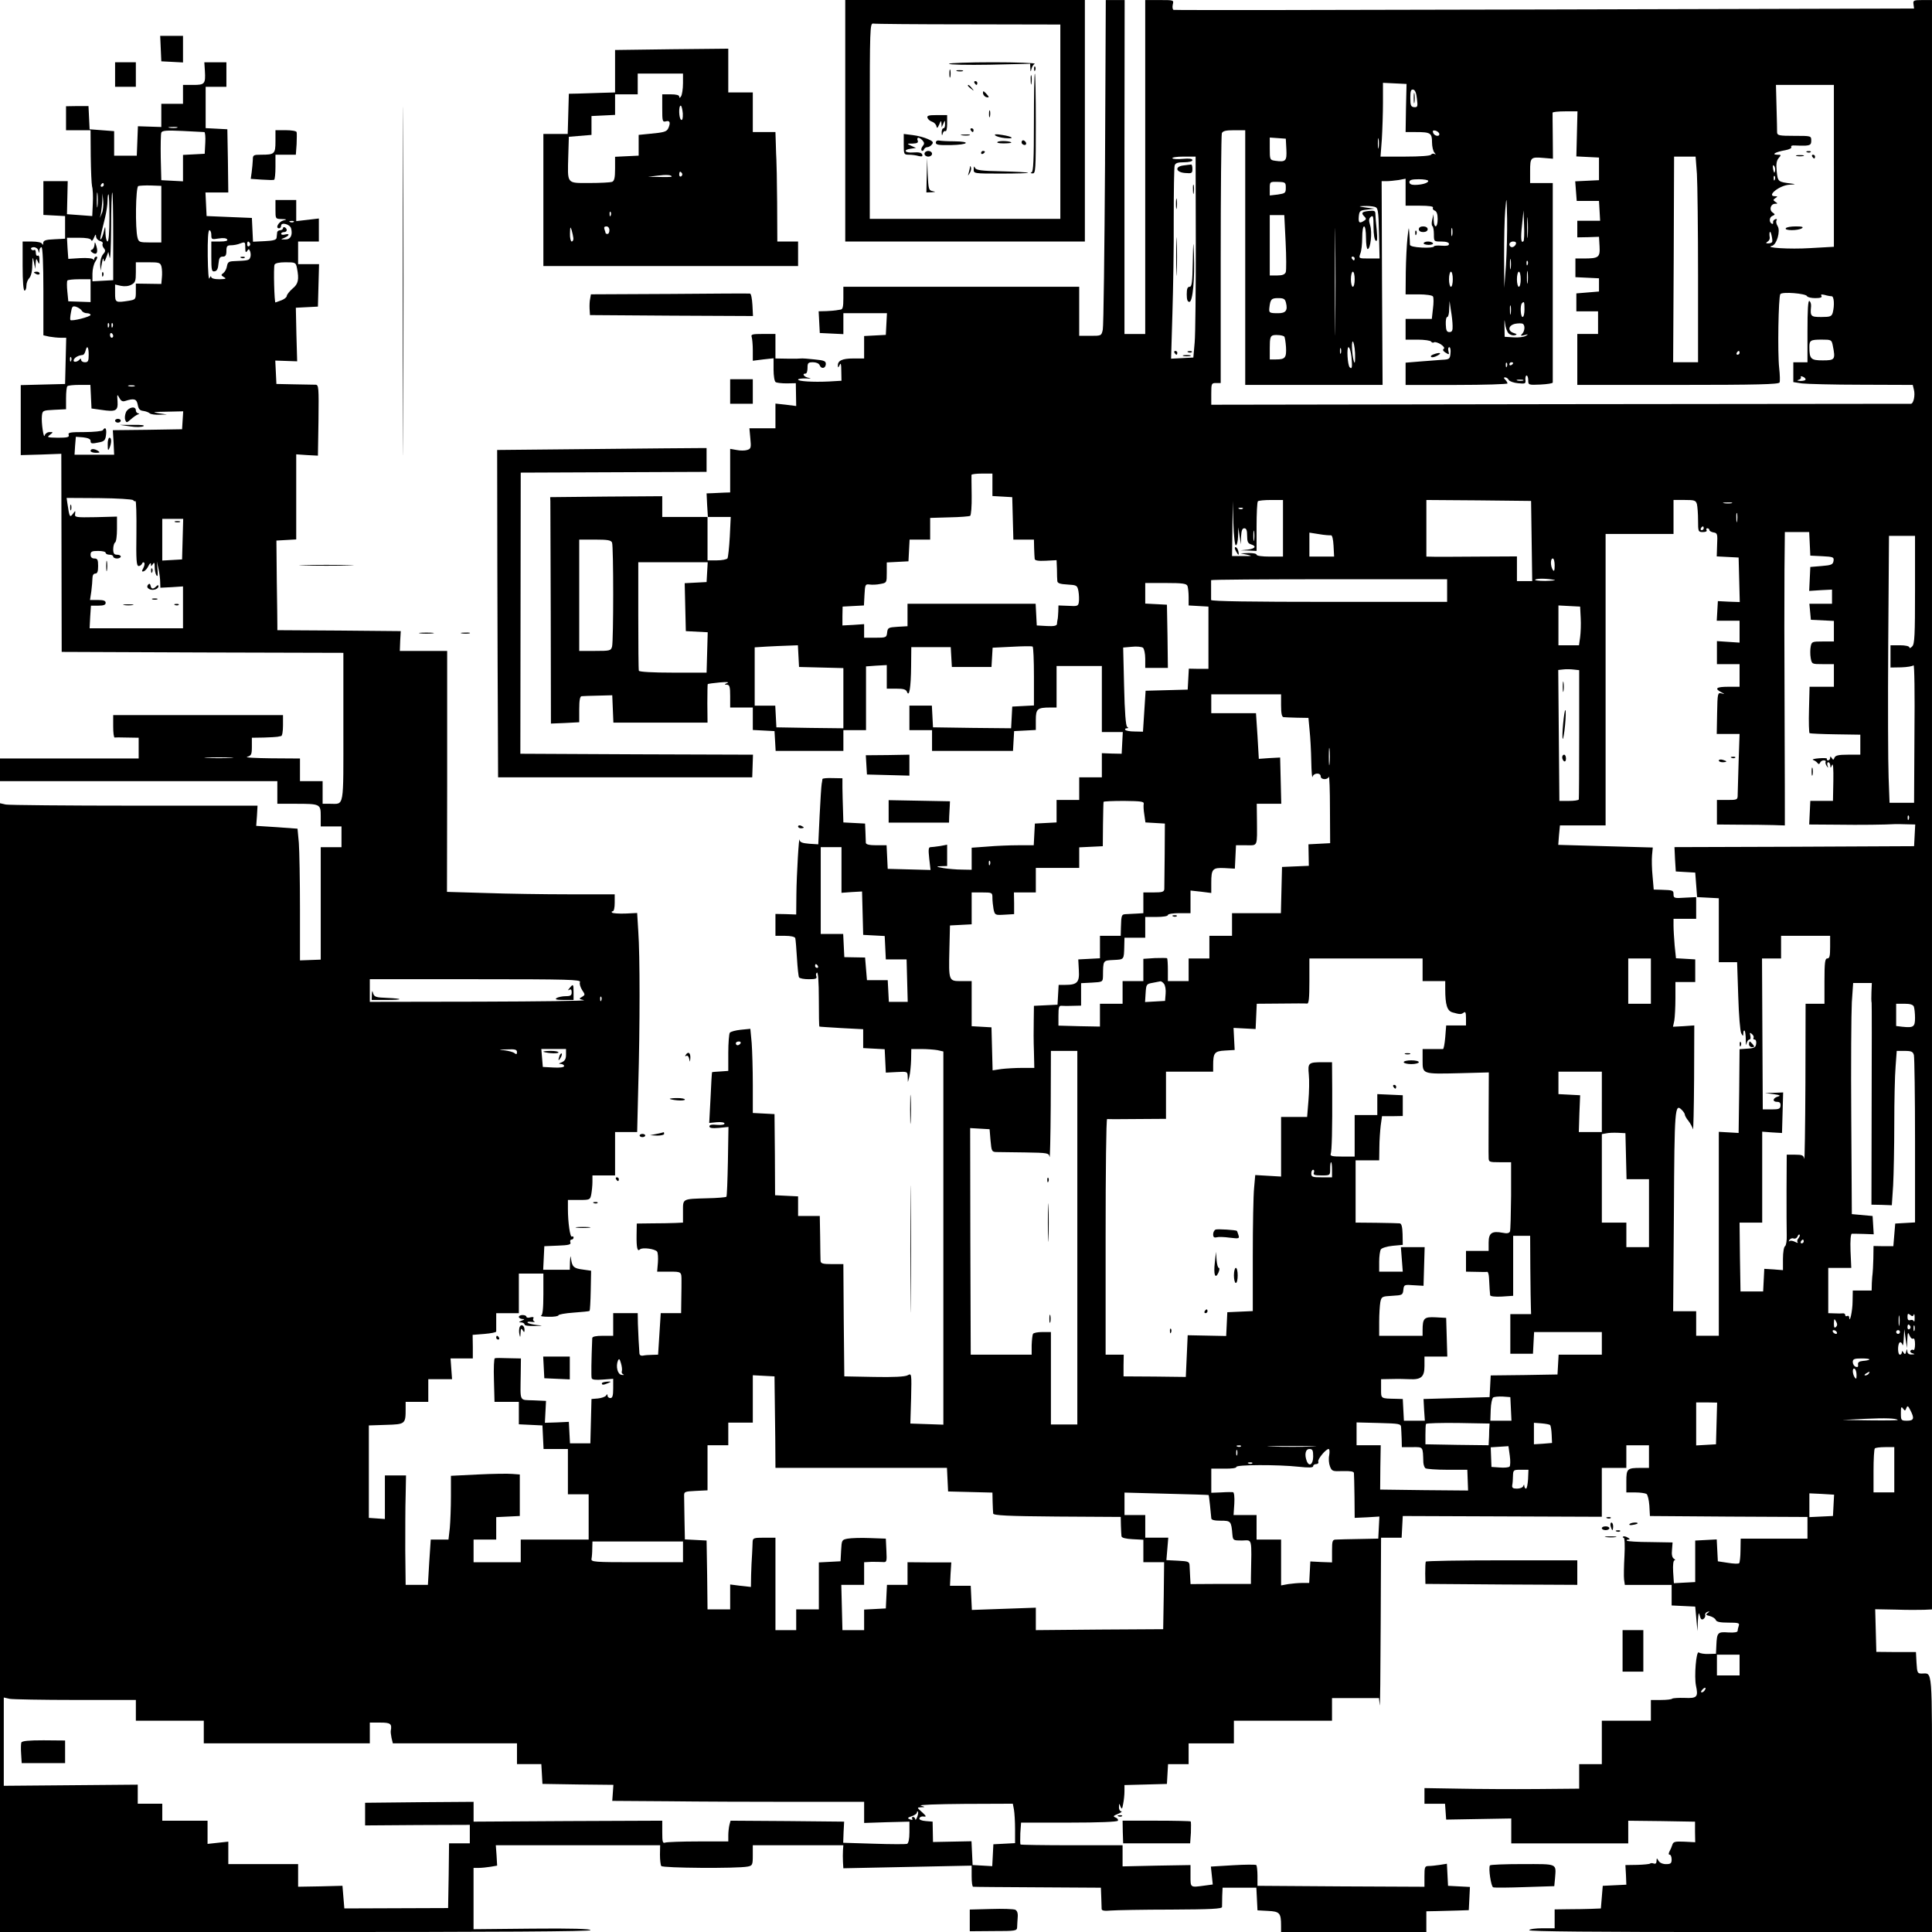 <?xml version="1.0" standalone="no"?>
<!DOCTYPE svg PUBLIC "-//W3C//DTD SVG 20010904//EN"
 "http://www.w3.org/TR/2001/REC-SVG-20010904/DTD/svg10.dtd">
<svg version="1.0" xmlns="http://www.w3.org/2000/svg"
 width="1024pt" height="1024pt" viewBox="0 0 1024 1024"
 preserveAspectRatio="xMidYMid meet">

<g transform="translate(0,1024) scale(0.1,-0.1)"
fill="#000000" stroke="none">
<path d="M2135 8750 c0 -822 1 -1159 2 -748 2 412 2 1084 0 1495 -1 412 -2 75
-2 -747z"/>
<path d="M4480 9600 l0 -640 635 0 635 0 0 640 0 640 -635 0 -635 0 0 -640z
m653 511 l487 -1 0 -515 0 -515 -505 0 -505 0 0 519 c0 489 1 519 18 516 9 -2
236 -4 505 -4z"/>
<path d="M5030 9902 c0 -5 97 -7 215 -5 l215 5 1 -24 c1 -20 2 -21 6 -3 3 11
10 23 17 27 6 4 -94 8 -221 8 -128 0 -233 -4 -233 -8z"/>
<path d="M5481 9874 c0 -11 3 -14 6 -6 3 7 2 16 -1 19 -3 4 -6 -2 -5 -13z"/>
<path d="M5032 9850 c0 -19 2 -27 5 -17 2 9 2 25 0 35 -3 9 -5 1 -5 -18z"/>
<path d="M5073 9863 c9 -2 23 -2 30 0 6 3 -1 5 -18 5 -16 0 -22 -2 -12 -5z"/>
<path d="M5463 9815 c0 -22 2 -30 4 -17 2 12 2 30 0 40 -3 9 -5 -1 -4 -23z"/>
<path d="M5480 9591 c0 -198 -3 -261 -12 -264 -8 -3 -6 -6 5 -6 16 -1 17 18
17 264 0 146 -2 265 -5 265 -3 0 -5 -117 -5 -259z"/>
<path d="M5165 9800 c3 -5 8 -10 11 -10 2 0 4 5 4 10 0 6 -5 10 -11 10 -5 0
-7 -4 -4 -10z"/>
<path d="M5130 9786 c0 -2 8 -10 18 -17 15 -13 16 -12 3 4 -13 16 -21 21 -21
13z"/>
<path d="M5210 9747 c0 -8 7 -17 15 -21 8 -3 15 -3 15 0 0 3 -7 12 -15 20 -13
13 -15 13 -15 1z"/>
<path d="M5242 9635 c0 -16 2 -22 5 -12 2 9 2 23 0 30 -3 6 -5 -1 -5 -18z"/>
<path d="M4916 9615 c3 -8 14 -17 24 -20 10 -3 21 -14 23 -23 3 -14 6 -12 15
8 9 22 11 23 12 5 l1 -20 9 20 c8 19 9 19 9 -2 1 -13 -3 -23 -9 -23 -5 0 -9
-10 -9 -22 1 -18 2 -19 6 -5 2 9 9 15 14 12 5 -4 9 14 9 39 l0 46 -55 0 c-44
0 -53 -3 -49 -15z"/>
<path d="M5145 9550 c3 -5 8 -10 11 -10 2 0 4 5 4 10 0 6 -5 10 -11 10 -5 0
-7 -4 -4 -10z"/>
<path d="M4790 9475 c0 -53 1 -55 28 -55 15 0 38 -3 51 -7 18 -4 22 -2 19 8
-4 10 -18 13 -47 11 -45 -4 -58 14 -13 20 l27 4 -25 11 c-25 12 -25 12 7 12
25 1 31 5 27 16 -4 8 -2 15 4 15 5 0 15 -7 22 -15 10 -12 10 -18 0 -30 -7 -9
-9 -19 -5 -23 4 -4 10 -1 12 6 3 6 10 12 18 12 7 0 18 6 24 14 10 12 6 17 -21
29 -18 8 -54 18 -80 21 l-48 6 0 -55z"/>
<path d="M5098 9523 c12 -2 30 -2 40 0 9 3 -1 5 -23 4 -22 0 -30 -2 -17 -4z"/>
<path d="M5275 9522 c6 -5 29 -12 52 -14 55 -5 42 8 -17 17 -30 5 -42 4 -35
-3z"/>
<path d="M4960 9484 c0 -12 16 -14 80 -13 94 2 109 19 18 20 -35 0 -71 2 -80
4 -11 2 -18 -3 -18 -11z"/>
<path d="M5288 9488 c-8 -4 4 -8 30 -8 23 0 42 2 42 4 0 8 -60 12 -72 4z"/>
<path d="M5416 9492 c-3 -6 -1 -14 5 -17 15 -10 25 3 12 16 -7 7 -13 7 -17 1z"/>
<path d="M4900 9425 c0 -8 9 -15 20 -15 11 0 20 7 20 15 0 8 -9 15 -20 15 -11
0 -20 -7 -20 -15z"/>
<path d="M5200 9429 c0 -5 5 -7 10 -4 6 3 10 8 10 11 0 2 -4 4 -10 4 -5 0 -10
-5 -10 -11z"/>
<path d="M4912 9313 l-2 -93 28 1 c23 2 23 2 5 6 -21 4 -22 11 -26 91 l-3 87
-2 -92z"/>
<path d="M5141 9353 c-1 -6 -4 -20 -7 -30 -5 -17 -5 -17 6 0 6 10 9 23 6 30
-3 9 -5 9 -5 0z"/>
<path d="M5161 9343 c-1 -23 0 -23 146 -23 80 0 144 2 142 4 -2 3 -65 6 -139
8 -109 2 -136 6 -142 18 -5 11 -7 9 -7 -7z"/>
<path d="M5857 9383 c-3 -472 -8 -873 -12 -890 -7 -33 -8 -33 -66 -33 l-59 0
0 130 0 130 -625 0 -625 0 0 -60 c0 -46 -3 -60 -15 -61 -8 -1 -19 -3 -25 -4
-5 -1 -28 -3 -50 -4 l-41 -1 3 -57 3 -58 63 -3 62 -3 0 56 0 55 115 0 116 0
-3 -57 -3 -58 -57 -3 -58 -3 0 -59 0 -60 -58 0 c-59 0 -83 -12 -81 -39 0 -11
3 -10 9 4 6 15 9 6 9 -32 l1 -51 -67 -4 c-85 -4 -163 1 -163 10 0 4 19 7 43 6
23 -1 30 1 15 3 -26 4 -40 23 -18 23 6 0 10 14 10 30 0 26 3 30 29 30 16 0 31
-6 35 -15 8 -22 31 -19 33 4 1 17 -7 21 -60 26 -34 4 -66 6 -72 5 -5 -1 -38
-2 -72 -1 l-63 1 0 65 0 65 -66 0 c-56 0 -65 -2 -60 -16 3 -9 6 -41 6 -71 l0
-55 55 7 55 6 0 -60 c0 -33 5 -63 11 -66 5 -4 32 -7 59 -7 l48 1 1 -61 1 -60
-55 7 -55 6 0 -65 0 -66 -69 0 -69 0 5 -54 c5 -49 3 -55 -17 -61 -12 -4 -37
-4 -56 0 l-34 6 0 -116 0 -115 -32 -1 c-18 -1 -46 -2 -63 -3 l-30 -1 3 -62 4
-63 -121 0 -121 0 0 55 0 55 -297 -2 -297 -3 1 -22 c0 -13 1 -283 2 -600 l1
-578 75 3 75 4 0 69 c0 48 4 69 13 69 6 1 46 2 87 3 l75 2 3 -72 3 -73 250 0
249 0 -1 101 c0 55 1 102 2 103 2 2 31 6 64 9 36 3 52 2 40 -3 -17 -7 -17 -9
-2 -9 14 -1 17 -11 17 -61 l0 -60 60 0 60 0 0 -60 0 -59 58 -3 57 -3 3 -52 3
-53 180 0 179 0 0 55 0 55 60 0 60 0 0 169 0 169 55 4 55 3 0 -62 0 -63 50 0
c39 0 52 -4 57 -17 12 -31 21 23 22 135 l1 102 104 0 105 0 3 -52 3 -53 105 0
105 0 3 51 3 51 102 5 c56 3 105 4 110 1 4 -2 7 -73 7 -158 l0 -154 -57 -3
-58 -3 -3 -58 -3 -57 -207 2 -207 3 -3 58 -3 57 -59 0 -60 0 0 -65 0 -65 60 0
60 0 0 -55 0 -55 214 0 215 0 3 53 3 52 58 3 57 3 0 53 c0 59 8 66 78 66 l32
0 0 110 0 110 120 0 120 0 0 -175 0 -175 55 0 56 0 -3 -57 -3 -58 -52 1 -53 2
0 -64 0 -64 -60 0 -60 0 0 -60 0 -60 -60 0 -60 0 0 -60 0 -59 -57 -3 -58 -3
-3 -57 -3 -58 -82 0 c-45 0 -119 -3 -164 -7 l-83 -6 0 -58 0 -59 -52 1 c-29 0
-73 4 -98 8 -39 7 -41 9 -12 10 l32 1 0 56 0 57 -37 -7 c-21 -3 -44 -6 -51 -6
-11 0 -12 -13 -7 -60 l7 -61 -113 3 -114 3 -3 63 -3 62 -54 0 c-37 0 -55 4
-56 13 0 6 -1 32 -2 57 l-2 45 -57 3 -58 3 -2 67 c-1 37 -3 90 -3 117 l0 50
-52 1 c-29 1 -53 -1 -54 -5 0 -3 -2 -15 -4 -26 -2 -11 -7 -87 -11 -170 l-7
-150 -48 3 c-37 3 -49 8 -51 20 -3 32 -16 -184 -17 -289 l-1 -106 -55 2 -55 1
0 -58 0 -58 50 0 c32 0 52 -5 55 -12 2 -7 6 -55 9 -106 3 -51 8 -97 11 -102 4
-6 27 -10 52 -10 36 0 44 3 40 15 -4 8 -2 17 3 20 6 4 10 -49 10 -139 0 -80 1
-147 3 -147 1 -1 54 -4 117 -8 l115 -6 0 -50 0 -50 57 -3 57 -3 3 -62 3 -62
58 3 c56 3 57 3 58 -25 l1 -28 8 30 c4 17 8 56 9 88 l1 57 54 0 c29 0 68 -3
85 -6 l31 -7 0 -989 0 -989 -87 3 -88 3 4 133 c3 133 3 134 -18 123 -13 -8
-76 -11 -178 -9 l-158 3 -3 298 -2 297 -60 0 c-50 0 -60 3 -61 18 0 9 -2 67
-2 127 l-2 110 -58 0 -57 0 0 52 0 52 -61 3 -61 3 -1 215 -2 215 -57 3 -58 3
0 148 c0 81 -3 182 -6 223 l-7 75 -51 -5 c-28 -3 -54 -10 -58 -16 -4 -6 -8
-54 -8 -107 l0 -95 -42 -3 c-23 -1 -43 -3 -44 -4 -1 -1 -5 -62 -8 -136 l-7
-133 40 4 c25 2 41 -1 41 -7 0 -6 -16 -9 -40 -7 -27 3 -40 0 -40 -8 0 -9 15
-11 51 -8 l50 5 -3 -183 c-2 -100 -5 -185 -8 -187 -3 -3 -48 -7 -100 -8 -136
-4 -130 -1 -130 -70 l0 -59 -42 -2 c-24 -1 -79 -2 -123 -2 l-80 -1 -1 -60 c-1
-68 4 -91 18 -77 12 12 80 3 91 -12 4 -6 6 -32 4 -58 l-4 -48 63 0 c67 0 66 0
66 -50 0 -11 0 -54 -1 -95 l-1 -75 -54 0 -54 0 -7 -110 -7 -110 -32 -1 c-17 0
-39 -2 -48 -4 -11 -2 -19 3 -19 13 -3 37 -6 100 -8 155 l-1 57 -65 0 -65 0 0
-60 0 -60 -55 0 c-37 0 -55 -4 -56 -12 -5 -119 -6 -203 -3 -213 3 -8 22 -10
59 -7 l55 4 0 -51 c0 -39 -4 -51 -15 -51 -8 0 -15 6 -15 13 0 9 -2 9 -8 0 -4
-6 -23 -13 -42 -15 l-35 -3 -3 -117 -3 -118 -54 0 -54 0 -3 57 -3 57 -63 -3
-64 -2 3 58 3 58 -67 3 c-77 3 -69 -12 -67 140 l1 82 -50 1 c-64 2 -79 2 -88
0 -5 0 -7 -53 -5 -116 l3 -115 65 0 64 0 0 -60 0 -59 63 -3 62 -3 3 -62 3 -63
64 0 65 0 0 -120 0 -120 55 0 55 0 0 -120 0 -120 -180 0 -180 0 0 -60 0 -60
-125 0 -125 0 0 60 0 60 60 0 60 0 0 60 0 59 63 3 62 3 0 110 0 110 -40 3
c-22 2 -104 1 -183 -3 l-142 -7 0 -108 c0 -59 -3 -135 -6 -169 l-7 -61 -47 0
-47 0 -8 -120 -7 -120 -59 0 -59 0 -2 183 c0 100 0 230 2 290 l2 107 -56 0
-56 0 0 -116 0 -115 -42 3 -43 3 0 245 0 245 91 3 c102 3 104 4 104 85 l0 37
60 0 60 0 0 60 0 60 63 0 63 0 -4 55 -4 55 59 0 59 0 0 62 -1 63 63 5 c34 3
62 8 62 13 0 4 0 27 0 52 l0 45 60 0 60 0 0 105 0 105 65 0 65 0 0 -109 c0
-78 -4 -111 -12 -114 -7 -3 11 -6 40 -6 28 -1 52 3 52 8 0 4 36 11 81 14 44 3
82 7 84 9 2 2 5 51 6 108 l2 105 -42 6 c-49 6 -58 14 -64 54 -3 24 -4 21 -6
-12 l-1 -43 -70 0 -71 0 3 63 3 62 72 3 c58 2 71 6 66 17 -3 8 0 15 6 15 6 0
11 5 11 11 0 5 -4 8 -9 5 -9 -6 -21 73 -21 147 l0 47 59 0 c58 0 59 1 65 31 3
17 6 47 6 65 l0 34 60 0 60 0 0 115 0 115 58 0 59 0 6 247 c9 316 9 690 0 816
l-6 98 -63 -3 c-35 -1 -66 1 -70 5 -4 4 -2 7 3 7 7 0 11 19 11 45 l0 45 -241
0 c-133 0 -333 3 -445 7 l-203 6 1 561 c0 309 0 596 0 639 l0 77 -126 0 -125
0 2 53 3 52 -327 3 -327 2 0 23 c0 12 -1 119 -3 237 l-2 215 53 3 52 3 0 225
0 226 58 -4 57 -3 3 188 c2 173 1 187 -15 188 -10 0 -61 1 -113 2 l-95 2 -3
62 -3 62 58 -2 58 -2 -4 142 -3 142 58 3 59 3 3 113 3 112 -56 0 -55 0 0 60 0
60 55 0 55 0 0 61 0 61 -60 -7 -60 -7 0 56 0 56 -55 0 -55 0 0 -50 c0 -50 0
-50 33 -51 29 -1 30 -2 7 -8 -24 -7 -42 -41 -21 -41 6 0 11 6 11 14 0 20 47 8
53 -15 9 -35 -3 -59 -32 -58 -25 0 -25 0 -3 9 27 12 29 24 2 17 -11 -3 -20 -1
-20 4 0 5 7 9 15 9 17 0 20 16 5 25 -5 3 -10 1 -10 -4 0 -6 -7 -11 -15 -11 -8
0 -16 -6 -16 -12 -1 -7 -2 -20 -3 -28 -1 -11 -17 -16 -63 -18 l-62 -3 -3 63
-3 63 -120 5 -120 5 -3 63 -3 62 61 0 60 0 -2 168 -3 167 -57 3 -58 3 0 109 0
110 55 0 55 0 0 65 0 65 -58 0 -59 0 3 -46 c4 -69 -1 -74 -62 -74 l-54 0 0
-50 0 -50 -58 0 -57 0 0 -62 0 -61 -62 2 -62 2 -3 -78 -3 -78 -60 0 -60 0 0
65 0 65 -65 5 -65 5 -3 62 -3 61 -59 0 -60 -1 0 -63 0 -64 65 0 65 0 1 -137
c1 -76 4 -148 7 -161 4 -12 6 -53 4 -90 l-3 -67 -67 5 -67 5 2 88 2 87 -64 0
-65 0 0 -90 0 -89 58 -3 57 -3 0 -60 0 -60 -57 -3 c-46 -2 -58 -6 -59 -20 0
-10 -3 -12 -6 -4 -3 7 -24 12 -54 12 l-49 0 0 -130 c0 -80 4 -130 10 -130 6 0
10 12 10 26 0 14 7 32 15 40 9 9 16 36 16 67 2 49 2 50 9 17 l7 -35 2 30 c2
26 4 27 11 10 8 -18 9 -17 9 8 1 16 -3 26 -9 22 -5 -3 -10 3 -10 15 0 12 -4
19 -9 15 -5 -3 -12 -1 -16 5 -3 5 3 10 14 10 11 0 22 -8 24 -17 4 -17 5 -17 6
0 0 9 6 17 11 17 6 0 10 -85 10 -234 l0 -233 31 -7 c17 -3 45 -6 61 -6 l29 0
-3 -122 -3 -123 -118 -3 -117 -3 0 -185 0 -186 108 3 107 4 1 -525 1 -525 746
-3 747 -2 0 -394 c0 -438 6 -406 -71 -406 l-39 0 0 60 0 60 -60 0 -60 0 0 60
0 60 -152 1 c-84 1 -142 4 -128 8 22 6 25 12 25 54 l0 47 63 1 c34 1 67 3 72
4 6 1 15 3 20 4 6 0 10 26 10 56 l0 55 -450 0 -450 0 0 -60 c0 -33 3 -59 8
-59 4 1 34 1 67 0 l60 -1 0 -55 0 -55 -367 0 -368 0 0 -60 0 -60 735 0 735 0
0 -60 0 -60 93 0 c135 0 137 -1 137 -66 l0 -54 55 0 55 0 0 -55 0 -55 -55 0
-55 0 0 -298 0 -298 -55 -2 -55 -2 0 273 c0 151 -3 308 -6 350 l-7 75 -109 8
-110 7 4 53 3 54 -651 0 c-358 0 -666 3 -683 6 l-31 7 0 -2992 0 -2991 1565 0
c1078 0 1565 3 1565 10 0 7 -100 10 -310 8 l-310 -3 0 163 0 162 28 0 c15 0
43 3 62 6 l35 6 -3 54 -4 54 436 0 435 0 -1 -49 c0 -28 3 -55 7 -61 7 -11 402
-14 458 -3 25 5 27 9 27 59 l0 54 240 0 240 0 -2 -27 c-1 -16 -1 -43 0 -62 l2
-33 340 7 340 7 0 -56 c0 -31 3 -56 8 -56 4 -1 158 -2 342 -3 l335 -2 2 -50
c1 -27 2 -56 2 -63 1 -9 15 -11 49 -8 26 2 169 5 318 5 211 1 272 4 271 14 0
6 1 32 1 57 l2 45 90 0 89 0 3 -60 3 -60 56 -3 c62 -3 69 -11 69 -79 l0 -33
385 0 385 0 0 55 0 55 53 1 c28 1 79 2 112 3 l60 2 3 61 3 62 -58 3 -58 3 -3
59 -3 58 -37 -6 c-20 -3 -47 -6 -59 -6 -21 0 -23 -5 -23 -55 l0 -55 -442 2
-443 3 0 52 c0 28 -3 54 -6 58 -4 3 -59 3 -124 -1 l-117 -7 5 -47 5 -48 -45
-6 c-75 -10 -73 -12 -73 52 l0 57 -180 -3 -180 -4 0 56 0 56 -268 0 c-148 0
-271 2 -273 4 -2 2 -2 29 -1 60 l4 56 253 0 c160 0 256 4 260 10 3 6 -2 13
-12 17 -15 6 -13 9 12 19 17 7 24 13 18 14 -7 0 -13 10 -12 23 0 20 1 21 8 2
7 -16 9 -14 14 14 4 19 7 49 7 67 l0 33 113 3 112 3 3 53 3 52 55 0 54 0 0 55
0 55 120 0 120 0 0 60 0 60 260 0 260 0 0 60 0 60 124 0 125 0 4 -37 c2 -21 4
170 5 425 l2 462 55 0 54 0 3 58 3 57 528 -2 527 -2 0 130 0 129 65 0 65 0 0
60 0 60 60 0 60 0 0 -60 0 -60 -44 0 c-71 0 -76 -4 -76 -71 l0 -59 48 0 c26 0
52 -4 59 -8 6 -4 13 -32 15 -62 l3 -55 418 -3 417 -2 0 -58 0 -57 -177 0 -177
0 -1 -62 c0 -34 -4 -65 -7 -68 -4 -4 -30 -3 -60 2 l-53 8 -3 58 -3 58 -57 -3
-57 -3 0 -110 0 -110 -57 -3 -56 -3 -4 61 c-2 35 1 60 7 60 6 0 4 4 -3 9 -9 5
-13 22 -10 47 l3 39 -118 2 c-65 0 -121 4 -124 7 -4 3 0 6 8 6 10 1 8 4 -4 11
-10 6 -21 8 -24 5 -4 -3 -2 -6 3 -6 5 0 7 -41 4 -97 -3 -53 -4 -110 -2 -125
l4 -28 124 0 124 0 0 -55 0 -54 63 -3 62 -3 6 -65 6 -65 2 55 c3 42 5 48 10
28 4 -19 10 -25 19 -19 7 4 12 14 10 21 -2 7 4 15 12 17 13 4 13 3 1 -6 -12
-8 -10 -11 11 -16 15 -4 29 -13 32 -21 4 -10 23 -14 67 -14 52 0 60 -2 55 -16
-3 -9 -6 -21 -6 -27 0 -8 -17 -11 -50 -9 -56 4 -60 0 -63 -69 l-2 -44 -40 -1
c-22 -1 -45 3 -51 8 -14 10 -25 -128 -15 -176 13 -60 6 -68 -60 -65 -32 1 -62
-1 -66 -4 -3 -4 -30 -7 -60 -7 l-53 0 0 -55 0 -55 -130 0 -130 0 0 -115 0
-115 -60 0 -60 0 0 -65 0 -65 -227 -2 c-126 -1 -310 0 -410 2 l-183 3 0 -42 0
-41 54 0 55 0 3 -42 3 -42 173 3 172 3 0 -66 0 -66 310 0 310 0 0 60 0 60 177
-2 177 -3 0 -54 1 -55 -58 3 c-48 2 -58 0 -63 -16 -3 -10 -10 -26 -15 -35 -6
-12 -6 -18 1 -18 5 0 10 -11 10 -25 0 -21 -5 -25 -30 -25 -17 0 -33 7 -39 17
-10 17 -10 17 -11 -1 0 -11 -5 -16 -14 -13 -8 3 -17 3 -20 0 -3 -3 -34 -6 -68
-7 l-63 -1 3 -52 2 -52 -62 -3 -63 -3 -5 -60 -5 -60 -50 -2 c-27 -1 -83 -2
-122 -2 l-73 -1 0 -50 0 -50 -64 0 c-36 0 -68 -4 -71 -10 -4 -7 353 -10 1064
-10 l1071 0 0 679 c0 741 4 691 -55 691 -22 0 -24 5 -27 57 l-3 57 -105 0
-105 1 -3 113 -3 113 108 -2 c59 -2 127 -2 151 -1 l42 2 0 4265 0 4265 -51 0
c-46 0 -50 -2 -47 -22 l3 -23 -1958 -5 c-1076 -3 -1961 -4 -1967 -2 -5 2 -7
15 -4 28 6 24 6 24 -70 24 l-76 0 0 -885 0 -885 -55 0 -55 0 0 88 c0 48 0 446
0 885 l1 797 -50 0 -50 0 -4 -857z m1595 285 l-2 -128 54 0 c78 0 86 -5 86
-54 0 -23 6 -48 13 -55 8 -10 8 -12 0 -7 -6 3 -14 2 -18 -4 -4 -6 -59 -10
-137 -10 l-131 0 7 92 c3 50 6 138 6 195 l0 104 63 -3 62 -3 -3 -127z m2268
-307 l0 -429 -125 -7 c-111 -7 -248 2 -203 12 25 6 46 79 30 104 -7 11 -10 25
-6 31 4 6 1 9 -7 6 -8 -3 -13 -11 -11 -17 1 -7 -2 -10 -8 -6 -15 9 -12 35 5
41 14 6 14 8 0 18 -20 14 -10 46 14 46 14 0 14 2 1 10 -13 9 -13 11 0 20 13 8
12 10 -2 10 -49 0 25 59 77 61 33 2 35 3 10 6 -71 9 -72 9 -78 65 -4 39 -1 57
11 71 14 16 13 17 -9 17 -33 1 -7 15 44 24 21 4 35 11 31 17 -3 6 4 9 18 8 12
-1 38 -1 56 -1 27 2 32 6 32 27 0 25 -1 25 -90 25 -79 0 -90 2 -91 18 0 9 -1
70 -3 135 l-3 117 154 0 153 0 0 -429z m-2210 356 c5 -42 4 -46 -15 -45 -17 2
-20 9 -20 49 0 36 3 46 15 44 10 -1 17 -18 20 -48z m848 -187 l-3 -119 60 -3
60 -3 0 -60 0 -60 -63 -3 -63 -3 4 -52 4 -52 59 0 59 0 3 -52 3 -53 -60 0 -61
0 0 -44 0 -44 58 1 57 2 3 -51 c3 -58 -4 -64 -85 -64 l-43 0 0 -50 0 -49 63
-3 62 -3 0 -35 0 -35 -60 -5 -60 -5 0 -47 0 -48 58 0 57 0 0 -60 0 -60 -55 0
-55 0 0 -135 0 -135 534 0 c418 0 535 3 538 13 3 6 2 41 -2 77 -9 80 -4 375 6
391 8 14 137 4 142 -11 2 -5 22 -10 43 -10 28 0 38 4 33 12 -5 8 0 9 17 5 13
-4 30 -7 37 -7 13 0 16 -48 6 -87 -6 -20 -13 -23 -60 -23 -57 0 -60 3 -55 57
1 12 -3 24 -9 28 -7 4 -10 -49 -10 -159 l0 -166 -37 0 -38 0 0 -52 0 -53 45
-7 c25 -3 167 -7 316 -7 l272 -1 6 -25 c8 -30 -2 -75 -16 -75 -6 0 -842 -1
-1859 -2 l-1849 -3 0 58 c0 54 1 57 25 57 l25 0 0 654 c0 360 3 661 6 670 5
12 21 16 65 16 l59 0 0 -675 0 -675 364 0 364 0 -3 540 -2 540 26 0 c14 0 43
3 64 6 l37 7 0 -72 0 -71 76 0 c48 0 73 -4 69 -10 -3 -6 1 -13 9 -16 11 -4 16
-19 16 -45 0 -47 -19 -53 -21 -6 l-1 32 -7 -30 c-4 -16 -3 -31 1 -33 4 -2 8
-21 8 -43 0 -39 0 -39 40 -39 26 0 40 -5 40 -13 0 -9 -12 -11 -40 -9 -22 2
-40 0 -40 -4 0 -5 -29 -8 -64 -6 -40 2 -63 8 -63 15 0 7 -1 32 -3 57 -3 43 -3
42 -10 -20 -4 -36 -8 -118 -9 -182 l-1 -118 69 0 c39 0 73 -5 76 -11 4 -6 4
-35 0 -65 l-6 -54 -70 0 -69 0 0 -55 0 -55 64 0 c36 0 68 -5 71 -10 4 -6 11
-8 16 -4 5 3 22 -2 36 -11 16 -11 21 -20 15 -24 -7 -4 -3 -12 10 -20 19 -12
20 -11 15 8 -3 12 -1 21 5 21 5 0 8 -15 6 -32 -3 -31 -5 -33 -48 -35 -25 -2
-78 -6 -117 -9 l-73 -6 0 -59 0 -59 270 0 c149 0 270 4 270 8 0 4 -5 13 -12
20 -9 9 -9 12 0 12 6 0 15 -6 19 -14 4 -7 27 -15 49 -17 38 -4 42 -2 39 18 -1
13 2 23 6 23 5 0 9 -11 9 -25 0 -25 1 -26 65 -23 36 2 65 6 65 11 0 4 0 243 0
532 l0 525 -60 0 -60 0 0 64 c0 73 3 75 73 69 l48 -4 -1 118 c-1 65 -1 121 -1
126 1 4 31 7 67 7 l65 0 -3 -120z m-7420 33 c-10 -2 -28 -2 -40 0 -13 2 -5 4
17 4 22 1 32 -1 23 -4z m145 -23 c4 0 7 -26 5 -57 l-3 -58 -57 -3 -58 -3 0
-70 0 -70 -57 3 -58 3 -3 119 c-1 66 0 126 3 133 4 11 27 13 112 9 60 -3 112
-6 116 -6z m6545 -7 c6 -19 -25 -16 -32 3 -4 11 -1 14 11 12 9 -2 18 -9 21
-15z m-321 -75 c-2 -13 -4 -3 -4 22 0 25 2 35 4 23 2 -13 2 -33 0 -45z m-489
-10 c3 -62 -3 -68 -60 -60 -27 4 -28 6 -28 64 l0 59 43 -3 42 -3 3 -57z m-480
-490 c0 -249 -2 -489 -6 -533 l-7 -80 -59 -3 -59 -3 7 238 c4 131 8 357 7 503
0 146 2 273 5 283 4 13 16 17 50 17 26 0 44 5 44 11 0 8 -17 10 -50 7 -28 -3
-53 -1 -56 3 -3 5 24 9 59 9 l64 0 1 -452z m2656 360 c3 -50 6 -295 6 -545 l0
-453 -66 0 -66 0 3 545 2 545 57 0 57 0 7 -92z m414 16 c-3 -14 -5 -12 -10 9
-3 19 -2 25 4 19 6 -6 8 -18 6 -28z m-1 -46 c-3 -8 -6 -5 -6 6 -1 11 2 17 5
13 3 -3 4 -12 1 -19z m-1837 -7 c0 -11 -35 -21 -72 -21 -18 0 -28 5 -28 15 0
11 12 15 50 15 28 0 50 -4 50 -9z m-755 -36 c0 -28 -3 -30 -42 -36 l-43 -5 0
36 c0 37 0 37 43 36 40 -1 42 -3 42 -31z m-6265 15 c0 -5 -5 -10 -11 -10 -5 0
-7 5 -4 10 3 6 8 10 11 10 2 0 4 -4 4 -10z m305 -155 l0 -150 -60 0 c-55 0
-60 2 -66 25 -13 47 -10 268 4 274 6 2 37 4 67 3 l55 -2 0 -150z m-338 43 c-2
-18 -4 -4 -4 32 0 36 2 50 4 33 2 -18 2 -48 0 -65z m83 -161 l0 -232 -55 -3
-55 -3 0 41 c0 22 7 52 16 65 10 15 12 25 5 25 -6 0 -11 -6 -12 -12 0 -7 -2
-8 -5 -3 -2 6 -31 9 -68 7 l-64 -4 -4 56 -3 56 62 0 c40 0 63 -4 66 -12 3 -8
9 -3 15 12 8 19 11 21 11 7 1 -11 10 -21 21 -24 11 -3 17 -9 14 -15 -3 -5 0
-16 7 -24 9 -11 8 -18 -5 -32 -9 -11 -15 -33 -15 -53 l2 -34 7 40 c4 22 8 31
9 20 2 -16 5 -14 14 10 l11 30 7 -30 c4 -16 7 54 8 158 0 103 3 187 6 187 3 0
5 -105 5 -233z m-60 123 l-11 -25 6 25 c2 14 6 43 7 65 l1 40 4 -40 c2 -23 -1
-52 -7 -65z m40 -25 c0 -77 -4 -125 -10 -125 -5 0 -10 19 -11 43 -1 42 -1 42
-9 9 -4 -18 -11 -36 -15 -40 -7 -7 -4 10 21 111 8 32 14 74 14 93 0 19 2 34 5
34 3 0 5 -56 5 -125z m6497 -567 c-1 -128 -2 -26 -2 227 0 253 1 358 2 233 2
-125 2 -332 0 -460z m905 317 l-9 -120 -1 165 c0 91 2 201 6 245 7 79 7 79 10
-45 1 -69 -2 -179 -6 -245z m-697 309 c19 -5 21 -15 24 -140 l3 -134 -56 0
c-55 0 -55 0 -46 26 6 14 10 52 10 85 0 33 4 59 10 59 6 0 10 -27 10 -60 0
-33 4 -60 9 -60 15 0 25 89 13 126 -8 26 -7 36 4 45 12 10 14 1 14 -54 0 -39
5 -69 12 -73 8 -5 9 9 5 56 -4 35 -7 73 -7 84 0 19 -5 21 -35 18 -38 -4 -42
-11 -23 -30 10 -10 10 -15 -2 -22 -25 -16 -31 -11 -28 23 3 29 6 32 43 36 l40
5 -45 6 c-42 6 -42 7 -10 8 19 1 44 -1 55 -4z m790 -182 c-13 -14 -16 13 -8
85 l8 78 3 -79 c2 -43 0 -81 -3 -84z m22 25 c-2 -23 -3 -1 -3 48 0 50 1 68 3
42 2 -26 2 -67 0 -90z m-1283 -29 c4 -79 4 -151 1 -160 -5 -13 -18 -18 -46
-18 l-39 0 0 160 0 160 39 0 38 0 7 -142z m-5257 106 c-3 -3 -12 -4 -19 -1 -8
3 -5 6 6 6 11 1 17 -2 13 -5z m6140 -71 c-3 -10 -5 -2 -5 17 0 19 2 27 5 18 2
-10 2 -26 0 -35z m-6577 2 c0 -24 2 -25 39 -19 24 4 41 2 45 -5 5 -7 -8 -11
-38 -11 l-46 0 0 -81 c0 -71 2 -80 18 -77 12 2 18 14 20 41 3 29 7 37 23 37
14 0 19 7 19 30 0 25 4 30 24 30 14 0 36 4 50 10 25 9 26 8 26 -23 0 -24 3
-28 10 -17 8 12 10 12 16 -3 3 -9 4 -24 0 -32 -5 -15 -13 -16 -85 -19 -28 -1
-34 -5 -38 -26 -2 -14 -10 -30 -19 -37 -14 -10 -13 -12 3 -22 15 -8 10 -10
-24 -11 -28 0 -43 5 -44 13 0 6 -4 3 -9 -8 -4 -12 -8 36 -9 118 -1 88 2 137 9
137 5 0 10 -11 10 -25z m8273 -37 c-2 -5 -12 -8 -21 -8 -13 0 -14 2 -4 9 8 4
13 14 12 22 -5 31 3 42 9 14 4 -16 6 -33 4 -37z m-8068 -7 c3 -5 1 -12 -5 -16
-5 -3 -10 1 -10 9 0 18 6 21 15 7z m6709 -6 c-4 -8 -12 -15 -20 -15 -8 0 -14
7 -14 15 0 8 9 15 20 15 13 0 18 -5 14 -15z m-854 -75 c0 -5 -2 -10 -4 -10 -3
0 -8 5 -11 10 -3 6 -1 10 4 10 6 0 11 -4 11 -10z m827 -52 c-2 -13 -4 -3 -4
22 0 25 2 35 4 23 2 -13 2 -33 0 -45z m90 20 c-3 -8 -6 -5 -6 6 -1 11 2 17 5
13 3 -3 4 -12 1 -19z m-7241 -12 c3 -13 4 -38 2 -57 l-3 -34 -67 1 -68 1 0
-42 c0 -41 -1 -43 -37 -49 -71 -11 -73 -10 -73 40 l0 46 31 -7 c19 -4 41 -2
55 6 21 11 24 20 24 66 l0 53 65 0 c60 0 65 -2 71 -24z m718 -7 c12 -61 7 -84
-24 -109 -16 -14 -29 -31 -30 -38 0 -7 -12 -17 -27 -23 -16 -6 -30 -11 -33
-12 -6 -3 -11 185 -5 200 3 8 24 13 58 13 53 0 55 -1 61 -31z m6523 -76 c-2
-16 -4 -3 -4 27 0 30 2 43 4 28 2 -16 2 -40 0 -55z m-917 17 c0 -22 -4 -40
-10 -40 -5 0 -10 18 -10 40 0 22 5 40 10 40 6 0 10 -18 10 -40z m520 0 c0 -22
-4 -40 -10 -40 -5 0 -10 18 -10 40 0 22 5 40 10 40 6 0 10 -18 10 -40z m360 0
c0 -22 -4 -40 -10 -40 -5 0 -10 18 -10 40 0 22 5 40 10 40 6 0 10 -18 10 -40z
m-7580 -61 l0 -60 -59 2 -59 2 -5 51 c-3 28 -3 54 0 59 2 4 31 7 64 7 l59 0 0
-61z m6336 -64 c10 -40 -1 -55 -41 -55 -48 0 -50 2 -47 30 5 44 11 50 46 50
30 0 37 -4 42 -25z m883 -122 c1 -25 -3 -33 -17 -33 -14 0 -18 9 -19 40 -1 22
2 40 8 40 5 0 10 19 10 43 l2 42 7 -50 c5 -27 9 -65 9 -82z m381 87 c0 -22 -4
-40 -10 -40 -11 0 -14 63 -3 73 11 12 13 8 13 -33z m-73 -22 c-2 -13 -4 -5 -4
17 -1 22 1 32 4 23 2 -10 2 -28 0 -40z m-7574 16 c4 -8 17 -14 27 -14 11 0 20
-4 20 -9 0 -10 -100 -35 -107 -27 -2 2 -1 20 3 40 5 32 9 36 28 30 11 -4 25
-13 29 -20z m7563 -121 c8 -8 22 -12 32 -10 14 4 14 6 -5 12 -34 11 -29 41 8
49 17 3 35 3 40 0 13 -8 11 -38 -3 -53 -11 -11 -8 -12 12 -7 21 6 22 5 7 -4
-9 -6 -39 -10 -65 -8 l-47 3 -1 55 c-1 37 0 42 3 16 2 -21 11 -45 19 -53z
m-7419 35 c-3 -8 -6 -5 -6 6 -1 11 2 17 5 13 3 -3 4 -12 1 -19z m20 0 c-3 -8
-6 -5 -6 6 -1 11 2 17 5 13 3 -3 4 -12 1 -19z m3 -49 c0 -5 -4 -9 -8 -9 -5 0
-9 7 -9 15 0 8 4 12 9 9 4 -3 8 -9 8 -15z m6207 -3 c3 -3 7 -28 9 -55 3 -57
-4 -66 -53 -66 l-33 0 0 62 c0 50 3 62 18 66 19 4 52 0 59 -7z m2907 -47 c15
-75 12 -79 -53 -79 -63 0 -71 7 -71 71 0 35 6 39 65 39 51 0 53 -1 59 -31z
m-2532 -39 c1 -32 0 -56 -3 -52 -10 12 -19 112 -9 112 4 0 10 -27 12 -60z
m-6712 -10 c0 -33 -3 -40 -20 -40 -11 0 -20 6 -20 13 0 7 -3 8 -8 2 -10 -13
-32 -17 -32 -6 0 6 6 13 13 18 12 7 16 9 36 12 5 0 11 10 14 21 8 33 17 23 17
-20z m6637 8 c-3 -7 -5 -2 -5 12 0 14 2 19 5 13 2 -7 2 -19 0 -25z m56 -20 c5
-53 3 -67 -9 -55 -12 11 -17 107 -7 107 6 0 13 -24 16 -52z m2057 22 c0 -5 -5
-10 -11 -10 -5 0 -7 5 -4 10 3 6 8 10 11 10 2 0 4 -4 4 -10z m-8843 -42 c-3
-8 -6 -5 -6 6 -1 11 2 17 5 13 3 -3 4 -12 1 -19z m7610 -30 c-3 -8 -6 -5 -6 6
-1 11 2 17 5 13 3 -3 4 -12 1 -19z m33 18 c0 -3 -4 -8 -10 -11 -5 -3 -10 -1
-10 4 0 6 5 11 10 11 6 0 10 -2 10 -4z m1550 -87 c0 -5 -12 -8 -27 -8 -18 1
-21 3 -10 6 9 2 15 9 12 14 -3 5 1 6 9 3 9 -3 16 -10 16 -15z m-1497 -6 c-7
-2 -21 -2 -30 0 -10 3 -4 5 12 5 17 0 24 -2 18 -5z m-7591 -85 l3 -63 50 -7
c79 -12 91 -6 88 44 -3 39 -2 41 9 20 9 -17 17 -22 32 -17 47 15 60 11 66 -20
4 -23 11 -31 30 -33 14 -2 29 -8 34 -13 6 -5 28 -8 50 -7 l41 1 -45 7 c-37 6
-30 7 43 8 l88 2 -3 -47 -3 -48 -183 -3 -184 -2 4 -65 3 -65 -105 0 -105 0 3
48 4 47 39 -3 c25 -3 39 -9 39 -18 0 -16 5 -17 48 -8 25 5 31 12 34 40 4 33
-4 44 -17 24 -3 -5 -47 -10 -97 -10 -76 0 -89 -2 -84 -15 4 -12 -6 -15 -57
-15 -57 1 -60 2 -43 15 19 15 19 15 -1 15 -12 0 -23 -8 -26 -17 -5 -25 -19 67
-15 103 3 28 5 29 66 32 l62 3 0 58 c0 32 3 61 7 64 3 4 32 7 64 7 l58 0 3
-62z m231 55 c-7 -2 -21 -2 -30 0 -10 3 -4 5 12 5 17 0 24 -2 18 -5z m4547
-522 l0 -60 53 -3 52 -3 3 -112 3 -113 54 0 55 0 1 -45 c1 -25 2 -51 3 -57 1
-9 18 -12 59 -10 l57 3 2 -48 c0 -26 1 -55 2 -63 1 -11 15 -16 53 -18 50 -3
53 -4 59 -36 3 -18 4 -44 2 -57 -3 -21 -7 -23 -55 -20 l-53 2 -1 -33 c-1 -18
-2 -37 -4 -43 -1 -5 -3 -16 -3 -23 -2 -9 -17 -12 -54 -10 l-53 3 -3 58 -3 57
-339 0 -340 0 0 -59 0 -60 -52 -3 c-49 -3 -53 -5 -56 -30 -3 -27 -5 -28 -63
-28 l-59 0 0 36 0 36 -57 -4 -58 -3 0 50 1 50 56 3 57 3 3 57 c3 54 4 57 27
54 13 -2 39 -1 57 3 34 6 34 7 34 60 l0 54 58 3 57 3 3 58 3 57 54 0 55 0 0
58 0 57 101 3 c56 1 106 5 111 8 5 3 9 52 8 107 -1 56 -1 105 -1 110 1 4 26 7
56 7 l55 0 0 -59z m-4554 -82 c3 -5 8 -7 12 -5 4 2 6 -74 5 -170 -2 -142 0
-174 12 -174 7 0 15 6 18 13 2 6 7 9 11 5 4 -3 2 -16 -4 -28 -10 -18 -9 -21 2
-18 7 3 19 15 25 29 7 14 13 18 13 9 0 -13 1 -13 10 0 7 12 10 8 10 -15 0 -16
4 -37 9 -44 7 -10 8 0 6 30 l-4 44 9 -40 c5 -22 9 -53 9 -70 l1 -30 60 3 60 4
0 -111 0 -111 -247 0 -248 0 3 60 4 60 39 0 c28 0 39 4 39 15 0 11 -11 15 -41
15 l-42 0 7 46 c3 26 6 57 6 70 0 15 6 24 15 24 11 0 15 11 15 40 0 33 -3 40
-20 40 -13 0 -20 7 -20 20 0 17 7 20 40 20 22 0 40 -4 40 -10 0 -5 9 -10 20
-10 11 0 20 -4 20 -10 0 -5 9 -10 20 -10 11 0 20 5 20 10 0 6 -9 10 -20 10
-15 0 -20 7 -20 29 0 17 5 33 10 36 6 3 10 36 10 71 l0 66 -112 -3 c-106 -2
-113 -1 -110 17 2 19 2 19 -12 0 -16 -20 -18 -18 -29 57 l-4 28 173 -1 c96 -1
176 -6 180 -11z m6094 -149 l0 -150 -70 0 c-40 0 -70 4 -70 10 0 6 -19 9 -42
9 l-43 -2 35 -7 c30 -7 27 -8 -22 -7 l-58 0 2 146 2 146 3 -117 c2 -67 8 -118
13 -118 6 0 11 21 12 48 l1 47 7 -45 7 -45 1 43 c2 30 6 42 17 42 11 0 15 -11
15 -39 0 -31 4 -41 20 -46 32 -10 23 -23 -17 -28 l-38 -4 43 -1 42 -2 0 128
c0 71 3 132 7 135 3 4 35 7 70 7 l63 0 0 -150z m1318 -67 l3 -213 -41 0 -40 0
0 66 0 65 -192 -1 c-106 -1 -214 -1 -240 -1 l-48 1 0 150 0 150 278 -2 277 -3
3 -212z m876 195 c3 -13 6 -51 6 -85 0 -61 1 -63 26 -63 14 0 23 4 19 10 -3 6
-1 10 4 10 6 0 11 -4 11 -9 0 -5 10 -11 22 -13 20 -3 22 -8 19 -65 l-2 -62 58
-3 58 -3 3 -118 3 -118 -58 2 -58 3 -3 -52 -3 -52 60 0 61 0 0 -58 0 -58 -60
4 -60 4 0 -61 0 -61 60 0 60 0 0 -60 0 -60 -60 0 c-63 0 -75 -9 -37 -29 20
-10 20 -11 1 -6 -20 5 -21 1 -23 -105 l-2 -110 61 0 60 0 -5 -147 c-2 -82 -5
-160 -5 -175 0 -27 -2 -28 -55 -28 l-55 0 0 -65 0 -65 118 -1 c64 0 145 -1
180 -2 l62 -2 0 60 c0 33 0 218 -1 410 -2 580 -2 672 -1 883 l2 202 65 0 64 0
3 -62 3 -63 63 -3 c59 -3 63 -5 60 -25 -3 -19 -11 -23 -63 -27 l-60 -5 -3 -63
-3 -64 61 4 60 3 0 -37 0 -38 -60 0 -60 0 4 -42 4 -43 61 -3 61 -3 0 -54 0
-55 -59 0 c-56 0 -59 -1 -64 -27 -3 -15 -3 -42 0 -60 6 -33 6 -33 64 -33 l59
0 0 -60 0 -60 -64 0 -65 0 -3 -121 c-2 -67 0 -123 3 -125 4 -2 66 -5 138 -6
l131 -2 0 -53 0 -53 -65 0 c-51 0 -67 -4 -72 -16 -5 -13 -7 -13 -14 -2 -7 10
-9 10 -9 1 0 -7 -5 -13 -11 -13 -5 0 -8 3 -6 8 3 4 -16 5 -41 3 -26 -2 -40 -6
-32 -9 8 -3 19 -10 23 -16 6 -8 10 -7 14 2 2 6 11 12 19 12 9 0 13 -4 10 -8
-2 -4 0 -14 6 -22 8 -12 9 -12 4 3 -3 9 -1 17 4 17 6 0 10 -8 11 -17 0 -15 2
-15 9 2 6 13 8 -18 7 -85 l-2 -105 -60 0 -60 0 -3 -62 -3 -63 143 -1 c131 -2
262 0 313 3 11 0 39 0 63 -1 l43 -1 -3 -57 -3 -58 -635 -3 -635 -2 3 -65 4
-64 51 -3 52 -3 5 -65 5 -65 58 -3 57 -3 0 -169 0 -170 48 0 49 0 6 -180 c3
-99 10 -187 16 -197 10 -17 10 -17 11 1 0 11 3 16 7 13 3 -4 6 -26 6 -49 0
-24 2 -33 4 -20 2 12 9 22 15 22 6 0 8 9 5 21 -4 16 -3 18 9 8 7 -6 11 -15 8
-20 -3 -5 0 -9 6 -9 6 0 10 -10 8 -22 -2 -19 -10 -24 -45 -26 l-43 -3 -2 -222
-3 -222 -52 3 -53 3 0 -540 0 -541 -60 0 -60 0 0 65 0 65 -61 0 -61 0 4 530
c3 548 5 574 42 537 9 -9 16 -20 16 -25 0 -5 8 -20 19 -33 10 -13 21 -33 24
-44 2 -11 5 108 6 265 l1 285 -56 -4 -57 -3 7 32 c3 18 6 71 6 119 l0 86 52 0
53 0 0 60 0 60 -51 3 -51 3 -7 67 c-3 37 -6 84 -6 105 l0 37 60 0 60 0 0 58 0
57 -60 -3 c-55 -4 -60 -2 -60 17 0 22 -2 23 -65 25 l-40 1 -6 70 c-4 39 -5 89
-3 111 l4 42 -251 7 -250 7 4 52 5 51 121 0 121 0 0 773 0 772 180 0 180 0 0
90 0 90 59 0 c52 0 59 -2 65 -22z m184 5 c-10 -2 -28 -2 -40 0 -13 2 -5 4 17
4 22 1 32 -1 23 -4z m-2591 -29 c-3 -3 -12 -4 -19 -1 -8 3 -5 6 6 6 11 1 17
-2 13 -5z m2620 -66 c-2 -13 -4 -5 -4 17 -1 22 1 32 4 23 2 -10 2 -28 0 -40z
m-5339 -82 c-3 -57 -9 -109 -12 -115 -4 -6 -29 -11 -57 -11 l-49 0 0 115 0
115 61 0 62 0 -5 -104z m-2900 -13 l-3 -108 -52 -3 -53 -3 0 110 0 111 55 0
56 0 -3 -107z m8062 57 c0 -5 -5 -10 -11 -10 -5 0 -7 5 -4 10 3 6 8 10 11 10
2 0 4 -4 4 -10z m-2383 -62 c-2 -13 -4 -3 -4 22 0 25 2 35 4 23 2 -13 2 -33 0
-45z m407 25 c7 1 12 -20 14 -55 l3 -58 -66 0 -65 0 0 64 0 63 51 -8 c28 -5
57 -7 63 -6z m3096 -289 c0 -240 -2 -288 -15 -300 -8 -9 -15 -11 -15 -5 0 6
-21 11 -50 11 l-50 0 0 -59 0 -59 58 1 c31 1 60 6 64 11 5 6 7 -155 5 -359
l-2 -370 -65 0 -65 0 -5 135 c-3 74 -4 393 -2 708 l4 572 69 0 69 0 0 -286z
m-6906 250 c8 -20 8 -522 0 -551 -6 -22 -12 -23 -90 -23 l-84 0 0 295 0 295
84 0 c67 0 85 -3 90 -16z m4996 -121 c0 -28 -3 -34 -10 -23 -13 20 -13 60 0
60 6 0 10 -17 10 -37z m-4492 -35 l-3 -53 -58 -3 -58 -3 3 -127 3 -127 58 -3
58 -3 -3 -107 -3 -107 -177 0 c-109 0 -179 4 -182 10 -2 6 -3 137 -3 293 l0
282 184 0 184 0 -3 -52z m4492 -42 c8 -2 -14 -4 -50 -5 -36 0 -59 3 -53 7 12
7 65 6 103 -2z m-570 -56 l0 -60 -625 0 c-410 0 -625 3 -626 10 0 6 0 30 0 55
0 25 0 47 0 50 1 3 282 5 626 5 l625 0 0 -60z m-1376 24 c3 -9 6 -35 6 -59 l0
-44 53 -3 52 -3 0 -165 0 -165 -52 0 -52 1 -3 -56 -3 -55 -111 -3 -112 -3 -7
-108 -7 -109 -44 1 c-25 0 -47 4 -50 9 -3 4 1 8 8 8 9 0 10 3 2 8 -7 4 -13 78
-16 214 l-5 206 46 4 c25 3 52 0 59 -5 6 -5 12 -31 12 -58 l0 -49 60 0 60 0
-2 168 -3 167 -57 3 -58 3 0 54 0 55 109 0 c90 0 110 -3 115 -16z m2084 -169
c2 -33 0 -79 -3 -102 l-6 -43 -55 0 -54 0 0 105 0 106 57 -3 58 -3 3 -60z
m-4146 -202 l3 -58 118 -3 117 -3 0 -160 0 -159 -177 2 -178 3 -3 58 -3 57
-54 0 -55 0 0 155 0 154 63 4 c34 2 85 4 114 5 l52 2 3 -57z m4138 -414 c0
-187 -1 -342 -2 -346 -2 -5 -25 -8 -53 -8 l-50 0 -3 347 -3 347 28 3 c15 2 40
1 56 -1 l27 -3 0 -339z m-1580 151 c0 -41 4 -60 13 -61 6 -1 39 -2 72 -3 l60
-1 6 -65 c4 -36 8 -110 9 -165 1 -55 4 -92 7 -82 5 21 43 23 43 2 0 -18 36
-20 43 -2 3 6 6 -70 6 -170 l1 -182 -57 -3 -58 -3 1 -57 1 -57 -71 -3 -71 -3
-3 -122 -3 -123 -129 0 -130 0 0 -60 0 -60 -60 0 -60 0 0 -60 0 -60 -55 0 -55
0 0 -60 0 -60 -55 0 -55 0 0 58 c0 32 -2 61 -4 63 -2 2 -32 2 -65 1 l-61 -4 0
-59 0 -59 -55 0 -55 0 0 -60 0 -60 -60 0 -60 0 0 -61 0 -60 -110 2 -110 3 0
53 c0 46 3 54 18 52 9 -1 36 -1 60 0 l42 1 0 60 0 59 58 3 c56 3 57 4 58 33 1
87 -1 84 57 87 56 3 54 0 56 76 l1 42 55 0 55 0 0 55 0 55 60 0 c33 0 60 4 60
10 0 6 27 10 60 10 l60 0 0 60 0 60 55 -6 55 -7 0 54 c0 74 7 81 71 78 l54 -3
3 62 3 62 54 0 c63 0 58 -12 57 138 l-1 82 65 0 65 0 -3 123 -3 122 -57 -3
-56 -4 -7 121 -8 121 -118 0 -119 0 0 50 0 50 185 0 185 0 0 -60z m257 -307
c-2 -21 -4 -4 -4 37 0 41 2 58 4 38 2 -21 2 -55 0 -75z m-5824 30 c-35 -2 -91
-2 -125 0 -35 2 -7 3 62 3 69 0 97 -1 63 -3z m4839 -243 c-2 -8 -1 -34 3 -57
l6 -42 52 -3 51 -3 -1 -165 c-1 -91 -2 -173 -2 -182 -1 -15 -11 -18 -56 -18
l-55 0 0 -55 0 -55 -32 -2 c-18 -1 -44 -2 -58 -3 -26 -1 -27 -3 -29 -72 l-1
-43 -55 0 -55 0 0 -60 0 -59 -57 -3 -58 -3 3 -57 c4 -64 -8 -78 -72 -78 l-35
0 -3 -52 -3 -53 -62 -3 -63 -3 -1 -77 c-1 -42 -1 -116 1 -164 l2 -88 -65 0
c-35 0 -85 -3 -110 -6 l-46 -7 -3 114 -3 114 -52 3 -53 3 0 120 0 119 -55 0
c-67 0 -67 -1 -63 170 l3 125 58 3 57 3 0 84 0 85 55 0 c54 0 55 -1 55 -29 0
-16 3 -43 6 -60 7 -31 8 -32 58 -29 l51 3 0 58 -1 57 58 0 58 0 0 65 0 65 115
0 115 0 0 55 0 54 63 3 62 3 1 115 c1 63 2 117 3 120 1 3 49 5 109 5 88 -1
106 -3 104 -15z m4055 -82 c-3 -8 -6 -5 -6 6 -1 11 2 17 5 13 3 -3 4 -12 1
-19z m-5657 -269 l0 -121 55 4 54 3 3 -115 3 -115 57 -3 57 -3 3 -62 3 -62 55
0 55 0 3 -113 3 -112 -50 0 -50 0 -3 58 -3 57 -55 0 -55 0 -5 60 -5 60 -55 1
-55 1 -3 61 -3 62 -59 0 -60 0 0 230 0 230 55 0 55 0 0 -121z m787 29 c-3 -8
-6 -5 -6 6 -1 11 2 17 5 13 3 -3 4 -12 1 -19z m4453 -438 c0 -47 -3 -60 -15
-60 -12 0 -15 -20 -15 -120 l0 -120 -50 0 -50 0 -1 -422 c-1 -233 -4 -413 -6
-400 -4 19 -11 22 -49 22 l-44 0 -1 -187 c0 -104 0 -211 1 -239 1 -29 -3 -55
-9 -59 -6 -3 -11 -33 -11 -67 l0 -60 -50 4 -49 3 -3 -60 -3 -60 -60 0 -60 0
-3 183 -2 182 60 0 60 0 0 241 0 241 53 -4 52 -3 3 108 3 107 -48 -2 -48 -1
45 -6 c35 -5 40 -8 23 -13 -28 -8 -30 -28 -4 -28 14 0 19 -6 18 -20 -1 -17 -8
-20 -48 -20 l-46 0 -2 400 -2 400 50 0 51 0 0 60 0 60 130 0 130 0 0 -60z
m-2160 -120 l0 -60 60 0 60 0 0 -42 c0 -84 10 -116 39 -124 39 -11 45 -11 59
-1 9 7 12 0 12 -29 l0 -39 -52 0 -53 0 -5 -63 c-3 -34 -8 -62 -12 -62 -5 0
-30 0 -58 0 l-50 0 0 -60 c0 -74 -3 -73 200 -68 l151 4 -1 -211 c0 -115 -1
-222 0 -237 0 -27 1 -28 60 -28 l59 0 0 -177 c-1 -97 -3 -183 -6 -190 -4 -9
-15 -12 -38 -7 -58 11 -75 -1 -75 -52 l0 -44 -60 0 -60 0 0 -55 0 -55 53 -1
c28 -1 55 -1 60 0 4 0 8 -14 9 -31 2 -51 5 -82 6 -93 1 -6 27 -9 62 -7 l60 4
0 159 0 159 45 0 45 0 1 -175 c1 -96 2 -190 3 -207 l1 -33 -55 0 -55 0 0 -105
0 -105 60 0 60 0 3 58 3 57 179 0 180 0 0 -60 0 -60 -114 0 -115 0 -3 -52 -3
-53 -177 -3 -177 -2 -3 -58 -3 -57 -175 -5 -175 -5 3 -57 4 -58 -56 0 -55 0
-3 57 -3 58 -35 1 c-84 2 -80 -1 -80 54 l0 50 58 1 c31 1 74 0 94 -1 61 -3 78
13 78 70 l0 50 60 0 61 0 -3 103 -3 102 -56 3 c-61 3 -69 -4 -69 -70 l0 -28
-115 0 -115 0 0 74 c0 40 3 87 6 104 6 30 9 31 63 34 53 3 56 4 59 31 3 28 5
29 55 25 l52 -3 3 103 3 102 -63 0 -63 0 5 -65 5 -65 -62 0 -63 0 0 53 c0 28
4 58 9 65 4 7 32 16 62 19 l54 5 -1 57 c-1 39 -6 56 -15 57 -8 1 -64 2 -124 3
l-110 1 0 165 0 165 63 0 62 0 1 68 c0 37 4 89 7 116 l7 50 55 0 55 1 0 55 0
55 -67 3 -68 3 0 -56 0 -55 -60 0 -60 0 0 -110 0 -110 -66 0 c-53 0 -65 3 -61
14 6 16 9 124 8 344 l-1 142 -49 0 c-76 0 -80 -3 -74 -65 3 -29 2 -91 -2 -139
l-7 -86 -69 0 -69 0 0 -158 0 -158 -68 4 -69 4 -6 -68 c-4 -38 -7 -200 -7
-361 l0 -292 -67 -3 -68 -3 -3 -63 -3 -63 -102 2 -102 2 -5 -111 -5 -110 -165
2 -165 1 0 58 1 57 -48 0 -48 0 0 625 c0 344 3 624 8 624 4 -1 76 -1 160 0
l152 1 0 125 0 125 125 0 125 0 0 33 c0 67 7 76 63 79 l51 3 -3 58 -3 59 59
-3 58 -3 3 67 3 67 127 1 c70 1 133 1 140 0 9 -1 12 28 12 119 l0 120 300 0
300 0 0 -60z m1210 -60 l0 -120 -60 0 -60 0 0 120 0 120 60 0 60 0 0 -120z
m-4415 80 c3 -5 1 -10 -4 -10 -6 0 -11 5 -11 10 0 6 2 10 4 10 3 0 8 -4 11
-10z m-1261 -85 c-4 -8 2 -27 11 -42 17 -25 17 -26 -1 -37 -17 -9 -16 -11 11
-17 17 -4 -232 -7 -552 -8 l-583 -1 0 60 0 60 560 0 c494 0 559 -2 554 -15z
m3095 -9 c7 -8 11 -32 9 -53 l-3 -38 -53 -3 -53 -3 3 48 c3 46 4 48 38 54 19
4 38 7 41 8 4 0 12 -5 18 -13z m3750 -43 c-1 -27 -1 -52 1 -58 1 -5 1 -248 0
-540 l-1 -530 54 -1 54 -2 7 106 c3 58 6 205 6 326 0 122 3 258 7 304 l6 82
42 0 c36 0 44 -4 49 -22 3 -13 6 -217 6 -455 l0 -432 -52 -3 -53 -3 -5 -60 -5
-60 -52 0 -53 1 -1 -68 c-1 -37 -3 -72 -4 -78 -1 -5 -3 -28 -4 -50 l-1 -40
-50 0 -50 0 -1 -57 c0 -50 -16 -122 -18 -85 -1 7 -5 10 -11 7 -5 -3 -10 -1
-10 5 0 6 -6 10 -12 9 -7 -1 -28 -1 -45 0 l-33 1 0 120 0 120 61 0 61 0 -4 90
c-2 55 1 90 7 91 6 0 34 0 63 -1 l53 -2 -3 49 -3 48 -55 5 -55 5 -3 510 c-2
281 0 556 3 613 l7 102 50 0 49 0 -2 -47z m-6732 -45 c-3 -8 -6 -5 -6 6 -1 11
2 17 5 13 3 -3 4 -12 1 -19z m6957 -34 c3 -9 6 -35 6 -59 0 -48 -8 -53 -67
-47 l-33 4 0 59 0 59 44 0 c31 0 46 -5 50 -16z m-6219 -194 c-3 -5 -10 -10
-16 -10 -5 0 -9 5 -9 10 0 6 7 10 16 10 8 0 12 -4 9 -10z m-1185 -46 c0 -12
-3 -14 -13 -6 -7 6 -30 12 -52 15 -36 3 -35 4 13 5 42 2 52 -1 52 -14z m260
-14 c0 -22 -6 -33 -22 -40 -18 -7 -19 -9 -5 -9 9 -1 17 -6 17 -11 0 -7 -22
-10 -57 -8 l-56 3 -4 48 -4 47 65 0 66 0 0 -30z m2710 -970 l0 -990 -70 0 -70
0 0 245 0 245 -44 0 c-25 0 -48 -4 -51 -10 -3 -5 -6 -32 -7 -60 l0 -50 -161 0
-162 0 -2 601 -1 600 51 -3 52 -3 5 -60 c5 -56 7 -60 30 -61 14 0 82 -1 152
-2 123 -2 127 -3 131 -24 2 -13 5 109 6 270 l1 292 70 0 70 0 0 -990z m2780
720 l0 -160 -61 0 -61 0 3 98 4 97 -57 3 -58 3 0 59 0 60 115 0 115 0 0 -160z
m128 -288 l3 -122 59 0 60 0 0 -180 0 -180 -60 0 -60 0 0 65 0 65 -65 0 -65 0
0 234 0 235 23 4 c12 3 40 4 62 3 l40 -2 3 -122z m-1558 -72 l0 -40 -55 0
c-48 0 -55 2 -55 20 0 11 4 20 10 20 5 0 7 -7 4 -15 -5 -12 3 -15 40 -15 46 0
46 0 46 35 0 19 2 35 5 35 3 0 5 -18 5 -40z m2472 -363 c-7 -8 -8 -17 -4 -22
4 -4 -3 -3 -14 3 -12 6 -25 8 -29 4 -5 -4 -5 -1 -1 6 5 7 14 11 22 8 8 -3 17
1 21 10 3 8 8 13 11 10 3 -3 0 -12 -6 -19z m28 -17 c0 -5 -5 -10 -11 -10 -5 0
-7 5 -4 10 3 6 8 10 11 10 2 0 4 -4 4 -10z m507 -442 c-2 -13 -4 -3 -4 22 0
25 2 35 4 23 2 -13 2 -33 0 -45z m76 54 c3 7 5 0 5 -17 0 -16 -2 -25 -4 -18
-3 7 -12 9 -20 6 -9 -3 -14 2 -14 17 0 18 3 20 14 11 11 -9 15 -9 19 1z m-412
-65 c-8 -8 -11 -3 -11 19 1 25 2 27 11 11 8 -14 8 -22 0 -30z m394 4 c3 -5 1
-12 -5 -16 -5 -3 -10 1 -10 9 0 18 6 21 15 7z m22 -23 c-3 -7 -5 -2 -5 12 0
14 2 19 5 13 2 -7 2 -19 0 -25z m-412 -8 c3 -5 2 -10 -4 -10 -5 0 -13 5 -16
10 -3 6 -2 10 4 10 5 0 13 -4 16 -10z m335 0 c0 -5 -4 -10 -10 -10 -5 0 -10 5
-10 10 0 6 5 10 10 10 6 0 10 -4 10 -10z m39 -40 c2 39 4 42 12 22 5 -13 13
-20 19 -17 6 4 10 -8 10 -30 0 -20 -4 -34 -9 -30 -5 3 -12 1 -15 -4 -4 -5 2
-12 11 -14 14 -4 13 -5 -4 -6 -15 -1 -23 5 -24 17 -1 15 -2 14 -6 -2 -4 -15
-7 -16 -14 -5 -6 10 -9 10 -9 2 0 -7 -4 -13 -10 -13 -13 0 -13 57 -1 65 5 3
12 -3 14 -12 3 -10 6 5 7 32 l3 50 7 -50 7 -50 2 45z m-6813 -167 c-3 -6 0
-14 7 -17 7 -3 3 -5 -8 -3 -22 2 -32 45 -20 75 6 13 9 11 16 -13 5 -16 7 -35
5 -42z m6612 61 c-3 -3 -19 -6 -34 -7 -21 -2 -28 -8 -26 -20 2 -11 -2 -15 -13
-11 -8 3 -15 15 -15 25 0 16 8 19 47 19 25 0 44 -2 41 -6z m-68 -82 c0 -21 -2
-24 -10 -12 -13 20 -13 53 0 45 6 -3 10 -18 10 -33z m65 8 c-3 -5 -12 -10 -18
-10 -7 0 -6 4 3 10 19 12 23 12 15 0z m-5799 -105 c1 -49 2 -159 3 -242 l1
-153 455 0 454 0 3 -62 3 -63 118 -3 117 -3 1 -49 c1 -28 2 -56 3 -62 1 -10
77 -14 339 -16 l337 -2 1 -45 c1 -25 2 -51 3 -57 1 -9 22 -14 59 -16 l57 -3 0
-59 0 -60 55 0 55 0 -2 -177 -3 -178 -337 -2 -338 -3 0 60 0 59 -169 -6 -170
-6 -3 64 -3 64 -55 0 -55 0 3 62 4 62 -116 0 -116 1 0 -60 0 -60 -55 0 -54 0
-3 -62 -3 -63 -57 -3 -58 -3 0 -54 0 -55 -57 0 -58 0 -3 120 -3 120 61 0 60 0
0 60 0 60 38 2 c20 0 47 0 60 -1 22 -2 23 1 20 61 l-3 63 -85 3 c-47 2 -99 0
-117 -3 -31 -6 -32 -7 -35 -63 l-3 -57 -57 -3 -58 -3 0 -124 0 -125 -60 0 -60
0 0 -55 0 -55 -55 0 -55 0 0 245 0 245 -60 0 c-55 0 -60 -2 -61 -22 0 -13 -2
-43 -3 -68 -2 -25 -4 -73 -5 -108 l-1 -63 -55 6 -55 7 0 -66 0 -66 -60 0 -60
0 -2 183 -3 182 -57 3 -58 3 -2 99 c-1 55 -2 112 -2 128 -1 26 1 27 62 30 l62
3 0 119 0 120 55 0 55 0 0 60 0 60 65 0 65 0 0 125 0 126 58 -3 57 -3 1 -90z
m3902 -82 l3 -63 -56 0 -56 0 2 58 c1 31 7 60 13 65 6 4 29 6 51 5 l40 -3 3
-62z m1090 -77 l-3 -111 -52 -3 -53 -3 0 114 0 114 55 0 56 -1 -3 -110z m1006
81 c6 14 9 13 21 -11 23 -44 19 -56 -17 -56 -32 0 -33 2 -33 40 0 33 2 37 11
25 10 -14 12 -14 18 2z m-45 -63 c2 -2 -63 -3 -145 -2 l-149 2 120 6 c110 5
163 3 174 -6z m-2633 -39 c1 -11 2 -39 3 -62 l1 -43 55 0 c60 0 56 5 59 -82 1
-13 6 -26 11 -30 6 -4 58 -8 116 -8 l106 0 2 -55 2 -55 -233 2 -233 3 1 118 2
117 -64 0 -64 0 0 60 0 61 118 -3 c109 -3 117 -4 118 -23z m467 -15 c0 -19 -1
-45 -2 -58 l-1 -22 -167 2 -168 3 0 50 c0 28 1 53 3 58 2 4 79 6 170 5 l167
-3 -2 -35z m323 27 c3 -3 7 -26 8 -50 l2 -45 -48 -4 -48 -3 0 57 0 57 40 -3
c23 -2 43 -6 46 -9z m-1639 -113 c-3 -3 -12 -4 -19 -1 -8 3 -5 6 6 6 11 1 17
-2 13 -5z m376 -1 c-56 -2 -151 -2 -210 0 -59 1 -13 3 102 3 116 0 164 -2 108
-3z m1048 -106 c-5 -5 -28 -7 -52 -5 l-44 3 -2 52 -2 52 47 3 47 3 7 -50 c4
-27 3 -54 -1 -58z m2039 -17 l0 -120 -55 0 -55 0 0 113 c0 63 3 117 7 120 3 4
28 7 55 7 l48 0 0 -120z m-3483 78 c-3 -7 -5 -2 -5 12 0 14 2 19 5 13 2 -7 2
-19 0 -25z m403 -8 c0 -41 -21 -57 -34 -24 -13 34 -7 64 14 64 17 0 20 -7 20
-40z m85 7 c-4 -18 -2 -44 4 -59 10 -26 14 -27 68 -25 40 1 58 -2 59 -10 1 -7
2 -64 3 -125 l1 -113 66 3 65 4 -3 -59 -3 -58 -100 -2 c-55 -1 -110 -2 -122
-3 -21 0 -23 -5 -23 -61 l0 -60 -57 2 -58 3 -3 -57 -3 -57 -37 0 c-20 0 -54
-3 -74 -6 l-38 -7 0 122 0 121 -65 0 -65 0 0 65 0 65 -61 0 -61 0 4 60 c2 35
-1 61 -7 61 -5 1 -34 1 -62 -1 l-53 -2 0 64 0 64 68 0 c39 -1 66 3 65 9 -2 12
219 13 330 1 55 -6 77 -5 77 3 0 6 7 11 16 11 9 0 14 6 11 13 -5 12 40 67 55
67 5 0 6 -15 3 -33z m-408 -43 c-3 -3 -12 -4 -19 -1 -8 3 -5 6 6 6 11 1 17 -2
13 -5z m1462 -84 c-2 -27 -6 -50 -11 -50 -4 0 -8 6 -9 13 0 10 -2 10 -6 0 -2
-7 -17 -13 -33 -13 -21 0 -27 4 -25 18 2 9 4 32 4 50 1 31 3 32 41 32 l41 0
-2 -50z m-1693 -84 c2 -1 13 -107 14 -123 0 -9 17 -13 50 -13 54 0 56 -2 62
-75 3 -29 5 -30 51 -30 56 1 51 22 47 -200 l0 -30 -160 0 -160 -1 -2 36 c-1
19 -2 46 -3 60 -1 23 -4 25 -62 28 l-61 3 5 59 5 60 -61 0 -61 0 0 60 0 60
-55 0 -55 0 0 59 0 60 223 -6 c122 -3 223 -6 223 -7z m3312 -54 l-3 -57 -62
-3 -63 -3 0 63 0 63 65 -3 66 -4 -3 -56z m-6098 -247 l0 -55 -244 0 c-227 0
-244 1 -241 18 2 9 4 34 4 55 l1 37 240 0 240 0 0 -55z m5600 -600 l0 -55 -60
0 -60 0 0 55 0 55 60 0 60 0 0 -55z m-185 -134 c-3 -6 -11 -11 -16 -11 -5 0
-4 6 3 14 14 16 24 13 13 -3z m-8634 -51 l319 0 0 -55 0 -55 180 0 180 0 0
-60 0 -60 440 0 440 0 0 55 0 55 55 0 c55 0 63 -6 56 -44 -1 -5 1 -22 4 -37
l7 -29 329 0 329 0 0 -55 0 -55 64 0 65 0 3 -52 3 -53 188 -3 188 -2 -3 -43
-3 -42 295 -2 c162 -2 463 -3 668 -3 l372 0 0 -56 0 -56 120 4 120 3 0 -56 c0
-37 -5 -59 -13 -62 -7 -2 -86 -2 -175 1 l-163 5 2 56 3 56 -301 3 -301 2 -6
-22 c-3 -13 -6 -38 -6 -55 l0 -33 -159 0 c-88 0 -166 -3 -175 -6 -14 -5 -16 3
-16 55 l0 61 -500 -2 -500 -3 0 53 0 52 -287 -2 -288 -3 0 -60 0 -60 278 2
277 1 0 -49 0 -49 -55 0 -55 0 -2 -171 -3 -172 -275 -1 -275 -1 -5 60 -5 60
-117 -3 -118 -2 0 60 0 60 -185 0 -185 0 0 59 0 60 -55 -6 -55 -6 0 62 0 61
-120 0 -120 0 0 45 0 45 -65 0 -65 0 0 50 0 51 -355 -3 -355 -3 0 234 0 234
31 -7 c17 -3 175 -6 350 -6z m4973 -581 c3 -17 6 -64 6 -105 l0 -73 -57 -3
-58 -3 -3 -58 -3 -58 -52 3 -52 3 -3 63 -3 63 -102 -2 -102 -2 -1 54 -1 54
-37 3 c-23 2 -36 8 -33 15 2 7 13 11 23 9 15 -2 14 2 -9 23 -28 25 -28 25 -5
26 23 1 23 1 -2 9 -14 4 87 8 231 9 l257 1 6 -31z m-513 -40 c-5 -13 -10 -18
-10 -11 -1 6 -6 12 -12 12 -5 0 -7 -4 -4 -10 4 -6 -1 -7 -12 -3 -15 6 -14 9
10 17 15 5 27 14 27 20 0 5 2 7 5 4 3 -3 1 -16 -4 -29z"/>
<path d="M9578 9433 c7 -3 16 -2 19 1 4 3 -2 6 -13 5 -11 0 -14 -3 -6 -6z"/>
<path d="M9523 9413 c9 -2 25 -2 35 0 9 3 1 5 -18 5 -19 0 -27 -2 -17 -5z"/>
<path d="M9605 9410 c3 -5 8 -10 11 -10 2 0 4 5 4 10 0 6 -5 10 -11 10 -5 0
-7 -4 -4 -10z"/>
<path d="M9465 9030 c-8 -13 65 -13 85 0 11 7 2 10 -32 10 -26 0 -50 -4 -53
-10z"/>
<path d="M7493 9720 c0 -25 2 -35 4 -22 2 12 2 32 0 45 -2 12 -4 2 -4 -23z"/>
<path d="M7520 9025 c0 -9 9 -15 23 -15 14 0 24 6 24 15 0 9 -10 15 -24 15
-14 0 -23 -6 -23 -15z"/>
<path d="M7501 9004 c0 -11 3 -14 6 -6 3 7 2 16 -1 19 -3 4 -6 -2 -5 -13z"/>
<path d="M7546 8952 c-3 -5 8 -9 25 -10 16 0 27 4 24 9 -8 11 -42 12 -49 1z"/>
<path d="M7596 8361 c-11 -4 -15 -10 -10 -13 5 -4 20 0 34 8 26 14 9 18 -24 5z"/>
<path d="M6272 9363 c-48 -6 -40 -37 11 -40 34 -3 37 -1 37 22 0 14 -3 24 -7
23 -5 0 -23 -3 -41 -5z"/>
<path d="M6323 9235 c0 -22 2 -30 4 -17 2 12 2 30 0 40 -3 9 -5 -1 -4 -23z"/>
<path d="M6233 9160 c0 -25 2 -35 4 -22 2 12 2 32 0 45 -2 12 -4 2 -4 -23z"/>
<path d="M6234 8880 c0 -91 2 -128 3 -82 2 45 2 119 0 165 -1 45 -3 8 -3 -83z"/>
<path d="M6322 8853 c-2 -111 -5 -133 -17 -133 -11 0 -15 -11 -15 -40 0 -28 4
-40 14 -40 18 0 29 123 24 255 -3 77 -4 70 -6 -42z"/>
<path d="M6225 8370 c3 -5 8 -10 11 -10 2 0 4 5 4 10 0 6 -5 10 -11 10 -5 0
-7 -4 -4 -10z"/>
<path d="M6298 8373 c7 -3 16 -2 19 1 4 3 -2 6 -13 5 -11 0 -14 -3 -6 -6z"/>
<path d="M6273 8353 c9 -2 25 -2 35 0 9 3 1 5 -18 5 -19 0 -27 -2 -17 -5z"/>
<path d="M501 8943 c-1 -12 -7 -24 -13 -26 -10 -4 -9 -8 2 -16 22 -15 31 0 21
34 -7 24 -9 25 -10 8z"/>
<path d="M541 8784 c0 -11 3 -14 6 -6 3 7 2 16 -1 19 -3 4 -6 -2 -5 -13z"/>
<path d="M1278 8873 c7 -3 16 -2 19 1 4 3 -2 6 -13 5 -11 0 -14 -3 -6 -6z"/>
<path d="M668 8056 c-6 -14 -8 -32 -4 -42 6 -16 8 -15 29 3 12 11 29 23 37 26
9 3 10 6 3 6 -7 1 -13 8 -13 16 0 25 -39 17 -52 -9z"/>
<path d="M610 8010 c0 -5 7 -10 15 -10 8 0 15 5 15 10 0 6 -7 10 -15 10 -8 0
-15 -4 -15 -10z"/>
<path d="M690 7980 c30 -5 61 -4 70 1 10 5 -10 8 -55 7 l-70 0 55 -8z"/>
<path d="M571 7883 c0 -31 2 -34 9 -18 12 28 12 55 0 55 -5 0 -10 -17 -9 -37z"/>
<path d="M480 7850 c0 -5 12 -10 28 -10 21 0 24 2 12 10 -20 13 -40 13 -40 0z"/>
<path d="M372 7550 c0 -14 2 -19 5 -12 2 6 2 18 0 25 -3 6 -5 1 -5 -13z"/>
<path d="M563 7240 c0 -25 2 -35 4 -22 2 12 2 32 0 45 -2 12 -4 2 -4 -23z"/>
<path d="M801 7214 c0 -11 3 -14 6 -6 3 7 2 16 -1 19 -3 4 -6 -2 -5 -13z"/>
<path d="M788 7144 c-12 -11 -9 -21 7 -28 19 -7 45 3 45 17 0 7 -4 7 -12 -1
-16 -16 -26 -15 -30 4 -2 9 -6 12 -10 8z"/>
<path d="M808 7063 c6 -2 18 -2 25 0 6 3 1 5 -13 5 -14 0 -19 -2 -12 -5z"/>
<path d="M658 7033 c12 -2 32 -2 45 0 12 2 2 4 -23 4 -25 0 -35 -2 -22 -4z"/>
<path d="M928 7033 c7 -3 16 -2 19 1 4 3 -2 6 -13 5 -11 0 -14 -3 -6 -6z"/>
<path d="M6550 7320 c6 -11 12 -20 14 -20 2 0 2 9 -1 20 -3 11 -9 20 -15 20
-5 0 -4 -9 2 -20z"/>
<path d="M9178 6223 c7 -3 16 -2 19 1 4 3 -2 6 -13 5 -11 0 -14 -3 -6 -6z"/>
<path d="M9110 6209 c0 -5 9 -9 20 -9 11 0 20 2 20 4 0 2 -9 6 -20 9 -11 3
-20 1 -20 -4z"/>
<path d="M9602 6150 c0 -19 2 -27 5 -17 2 9 2 25 0 35 -3 9 -5 1 -5 -18z"/>
<path d="M9221 4704 c0 -11 3 -14 6 -6 3 7 2 16 -1 19 -3 4 -6 -2 -5 -13z"/>
<path d="M9270 4705 c0 -8 7 -15 16 -15 14 0 14 3 4 15 -7 8 -14 15 -16 15 -2
0 -4 -7 -4 -15z"/>
<path d="M928 7473 c6 -2 18 -2 25 0 6 3 1 5 -13 5 -14 0 -19 -2 -12 -5z"/>
<path d="M8283 6600 c0 -25 2 -35 4 -22 2 12 2 32 0 45 -2 12 -4 2 -4 -23z"/>
<path d="M8285 6405 c-4 -42 -5 -78 -2 -81 2 -3 8 29 12 71 4 42 5 79 2 81 -3
3 -8 -29 -12 -71z"/>
<path d="M8280 6226 c0 -8 5 -18 10 -21 6 -3 10 3 10 14 0 12 -4 21 -10 21 -5
0 -10 -6 -10 -14z"/>
<path d="M6218 5383 c7 -3 16 -2 19 1 4 3 -2 6 -13 5 -11 0 -14 -3 -6 -6z"/>
<path d="M7448 4653 c6 -2 18 -2 25 0 6 3 1 5 -13 5 -14 0 -19 -2 -12 -5z"/>
<path d="M7440 4610 c0 -5 18 -10 40 -10 22 0 40 5 40 10 0 6 -18 10 -40 10
-22 0 -40 -4 -40 -10z"/>
<path d="M7385 4480 c3 -5 8 -10 11 -10 2 0 4 5 4 10 0 6 -5 10 -11 10 -5 0
-7 -4 -4 -10z"/>
<path d="M6443 3723 c-7 -3 -13 -14 -13 -25 0 -15 5 -19 18 -16 10 3 41 2 70
-2 50 -6 52 -5 46 14 -4 12 -7 21 -8 22 -5 5 -104 11 -113 7z"/>
<path d="M6439 3550 c-8 -66 2 -93 19 -55 6 14 7 25 2 25 -5 0 -10 19 -12 43
l-3 42 -6 -55z"/>
<path d="M6540 3480 c0 -22 5 -40 10 -40 6 0 10 18 10 40 0 22 -4 40 -10 40
-5 0 -10 -18 -10 -40z"/>
<path d="M6385 3290 c-3 -5 -1 -10 4 -10 6 0 11 5 11 10 0 6 -2 10 -4 10 -3 0
-8 -4 -11 -10z"/>
<path d="M6201 3184 c0 -11 3 -14 6 -6 3 7 2 16 -1 19 -3 4 -6 -2 -5 -13z"/>
<path d="M3019 5003 c-10 -11 -10 -14 -1 -9 8 5 12 0 12 -13 0 -17 -6 -21 -32
-21 -18 0 -40 -5 -48 -10 -11 -7 0 -10 38 -10 l52 0 0 40 c0 45 -2 47 -21 23z"/>
<path d="M1971 4968 l-1 -28 77 0 c92 0 94 7 3 11 -56 2 -66 5 -72 23 -5 18
-6 17 -7 -6z"/>
<path d="M2880 4666 c0 -2 18 -6 40 -8 22 -2 40 0 40 4 0 5 -18 8 -40 8 -22 0
-40 -2 -40 -4z"/>
<path d="M2966 4645 c-9 -26 -7 -32 5 -12 6 10 9 21 6 23 -2 3 -7 -2 -11 -11z"/>
<path d="M5551 3984 c0 -11 3 -14 6 -6 3 7 2 16 -1 19 -3 4 -6 -2 -5 -13z"/>
<path d="M5554 3760 c0 -91 2 -128 3 -82 2 45 2 119 0 165 -1 45 -3 8 -3 -83z"/>
<path d="M5562 3250 c0 -19 2 -27 5 -17 2 9 2 25 0 35 -3 9 -5 1 -5 -18z"/>
<path d="M113 1004 c-2 -6 -3 -33 -1 -60 l3 -49 115 0 115 0 0 60 0 60 -114 1
c-79 0 -114 -3 -118 -12z"/>
<path d="M852 9983 l3 -68 58 -3 57 -3 0 71 0 70 -60 0 -61 0 3 -67z"/>
<path d="M3260 9863 l0 -113 -72 -2 c-40 -1 -95 -3 -123 -4 l-50 -1 -3 -106
-3 -107 -64 0 -65 0 0 -350 0 -350 675 0 675 0 0 65 0 65 -55 0 -55 0 -1 208
c-1 114 -3 216 -4 227 -1 11 -2 48 -3 83 l-2 62 -60 0 -60 0 0 105 0 105 -65
0 -65 0 0 116 0 116 -300 -3 -300 -4 0 -112z m360 -65 c0 -29 -5 -60 -10 -68
-6 -10 -10 -11 -10 -2 0 8 -16 12 -45 12 l-45 0 0 -74 c0 -69 1 -74 20 -69 21
6 25 -8 12 -37 -9 -18 -21 -22 -97 -29 l-60 -6 0 -55 0 -55 -63 -3 -62 -3 0
-63 c0 -49 -4 -65 -16 -70 -9 -3 -62 -6 -120 -6 -123 0 -116 -8 -112 145 l3
100 60 5 60 5 0 50 0 50 63 3 62 3 0 54 0 55 60 0 60 0 0 55 0 55 120 0 120 0
0 -52z m-1 -159 c1 -26 -2 -38 -9 -34 -12 7 -14 75 -2 75 4 0 9 -18 11 -41z
m-4 -318 c3 -5 1 -12 -5 -16 -5 -3 -10 1 -10 9 0 18 6 21 15 7z m-55 -17 c0
-2 -28 -3 -62 -2 l-63 1 50 6 c47 6 75 4 75 -5z m-323 -206 c-3 -8 -6 -5 -6 6
-1 11 2 17 5 13 3 -3 4 -12 1 -19z m-198 -120 c1 -10 -3 -18 -9 -18 -5 0 -10
19 -9 43 1 36 2 38 9 17 4 -14 8 -33 9 -42z m191 42 c0 -11 -4 -20 -10 -20 -5
0 -10 2 -10 4 0 2 -3 11 -6 20 -4 11 -1 16 10 16 9 0 16 -8 16 -20z"/>
<path d="M610 9845 l0 -65 55 0 55 0 0 65 0 65 -55 0 -55 0 0 -65z"/>
<path d="M1460 9491 c0 -67 -5 -71 -76 -71 -41 0 -44 -2 -44 -27 -1 -16 -3
-44 -6 -65 l-5 -36 58 -4 c32 -2 61 -3 66 -1 4 3 7 33 7 69 l0 64 54 0 54 0 4
55 c1 30 2 60 0 65 -2 6 -28 10 -58 10 l-54 0 0 -59z"/>
<path d="M180 8796 c0 -2 7 -6 15 -10 8 -3 15 -1 15 4 0 6 -7 10 -15 10 -8 0
-15 -2 -15 -4z"/>
<path d="M3549 8682 l-417 -2 -4 -23 c-3 -12 -4 -37 -3 -55 l2 -32 432 -3 432
-2 -3 59 c-2 33 -7 60 -13 60 -5 1 -197 0 -426 -2z"/>
<path d="M3870 8165 l0 -65 60 0 60 0 0 65 0 65 -60 0 -60 0 0 -65z"/>
<path d="M3145 7860 l-510 -5 1 -625 c1 -344 2 -734 3 -867 l1 -243 673 0 674
0 2 60 2 60 -616 2 -617 3 1 745 1 745 493 2 492 2 0 63 0 63 -45 0 c-25 0
-274 -2 -555 -5z"/>
<path d="M1613 7243 c64 -2 170 -2 235 0 64 1 11 3 -118 3 -129 0 -182 -2
-117 -3z"/>
<path d="M2228 6883 c17 -2 47 -2 65 0 17 2 3 4 -33 4 -36 0 -50 -2 -32 -4z"/>
<path d="M2448 6883 c12 -2 30 -2 40 0 9 3 -1 5 -23 4 -22 0 -30 -2 -17 -4z"/>
<path d="M4592 6186 l3 -51 113 -3 112 -3 0 56 0 55 -115 -2 -116 -1 3 -51z"/>
<path d="M4710 5940 l0 -60 160 0 160 0 1 33 c1 17 2 43 3 56 l1 24 -162 3
-163 3 0 -59z"/>
<path d="M4230 5860 c0 -6 7 -10 15 -10 8 0 15 2 15 4 0 2 -7 6 -15 10 -8 3
-15 1 -15 -4z"/>
<path d="M3634 4648 c-4 -6 -3 -8 4 -4 6 3 12 -3 15 -16 4 -20 4 -19 6 5 1 28
-12 36 -25 15z"/>
<path d="M4824 4360 c0 -69 1 -97 3 -62 2 34 2 90 0 125 -2 34 -3 6 -3 -63z"/>
<path d="M3550 4416 c0 -2 18 -6 40 -8 22 -2 40 0 40 4 0 5 -18 8 -40 8 -22 0
-40 -2 -40 -4z"/>
<path d="M3480 4230 l-35 -7 38 -2 c20 0 37 4 37 9 0 6 -1 9 -2 9 -2 -1 -19
-5 -38 -9z"/>
<path d="M3390 4222 c0 -5 7 -9 15 -9 8 0 15 4 15 9 0 4 -7 8 -15 8 -8 0 -15
-4 -15 -8z"/>
<path d="M4825 3620 c0 -300 1 -422 2 -272 2 149 2 395 0 545 -1 149 -2 27 -2
-273z"/>
<path d="M3265 3990 c3 -5 8 -10 11 -10 2 0 4 5 4 10 0 6 -5 10 -11 10 -5 0
-7 -4 -4 -10z"/>
<path d="M3148 3863 c7 -3 16 -2 19 1 4 3 -2 6 -13 5 -11 0 -14 -3 -6 -6z"/>
<path d="M3058 3733 c17 -2 47 -2 65 0 17 2 3 4 -33 4 -36 0 -50 -2 -32 -4z"/>
<path d="M2750 3260 c0 -5 8 -10 18 -11 14 0 14 -2 -3 -9 -17 -7 -17 -9 -2 -9
9 -1 17 -5 17 -11 0 -6 23 -9 53 -8 47 1 48 2 12 5 -22 3 -44 8 -48 12 -5 5 4
7 20 5 15 -2 22 -1 15 2 -6 3 -9 11 -5 16 4 7 -2 9 -15 6 -12 -4 -22 -2 -22 3
0 5 -9 9 -20 9 -11 0 -20 -4 -20 -10z"/>
<path d="M2754 3206 c-3 -8 -4 -25 -1 -38 4 -19 5 -18 6 7 1 23 3 27 11 15 8
-13 10 -13 10 2 0 23 -19 33 -26 14z"/>
<path d="M2630 3150 c0 -5 5 -10 11 -10 5 0 7 5 4 10 -3 6 -8 10 -11 10 -2 0
-4 -4 -4 -10z"/>
<path d="M2882 2993 l3 -58 68 -3 67 -3 0 61 0 60 -70 0 -71 0 3 -57z"/>
<path d="M3190 2908 c0 -10 9 -9 35 2 17 8 16 8 -7 7 -16 -1 -28 -5 -28 -9z"/>
<path d="M8518 2193 c7 -3 16 -2 19 1 4 3 -2 6 -13 5 -11 0 -14 -3 -6 -6z"/>
<path d="M8537 2150 c3 -11 7 -20 9 -20 2 0 4 9 4 20 0 11 -4 20 -9 20 -5 0
-7 -9 -4 -20z"/>
<path d="M8636 2161 c-3 -4 6 -6 19 -3 14 2 25 6 25 8 0 8 -39 4 -44 -5z"/>
<path d="M8490 2140 c0 -5 9 -10 20 -10 11 0 20 5 20 10 0 6 -9 10 -20 10 -11
0 -20 -4 -20 -10z"/>
<path d="M8568 2123 c7 -3 16 -2 19 1 4 3 -2 6 -13 5 -11 0 -14 -3 -6 -6z"/>
<path d="M8513 2093 c15 -2 37 -2 50 0 12 2 0 4 -28 4 -27 0 -38 -2 -22 -4z"/>
<path d="M7557 1963 c-2 -5 -3 -33 -3 -63 l1 -55 403 -3 402 -2 0 65 0 65
-399 0 c-220 0 -402 -3 -404 -7z"/>
<path d="M8600 1490 l0 -110 55 0 55 0 0 110 0 110 -55 0 -55 0 0 -110z"/>
<path d="M5928 613 c7 -3 16 -2 19 1 4 3 -2 6 -13 5 -11 0 -14 -3 -6 -6z"/>
<path d="M5951 530 l2 -60 177 0 178 0 4 56 c1 31 1 58 -1 60 -2 2 -85 4 -183
4 l-178 0 1 -60z"/>
<path d="M7897 353 c-9 -15 6 -112 17 -116 6 -3 82 -2 168 1 l156 5 4 42 c6
80 16 75 -172 75 -93 0 -171 -3 -173 -7z"/>
<path d="M5253 122 l-113 -3 0 -57 0 -58 125 1 c118 0 125 1 126 20 0 11 2 35
3 53 2 22 -3 35 -13 40 -9 4 -67 6 -128 4z"/>
</g>
</svg>
